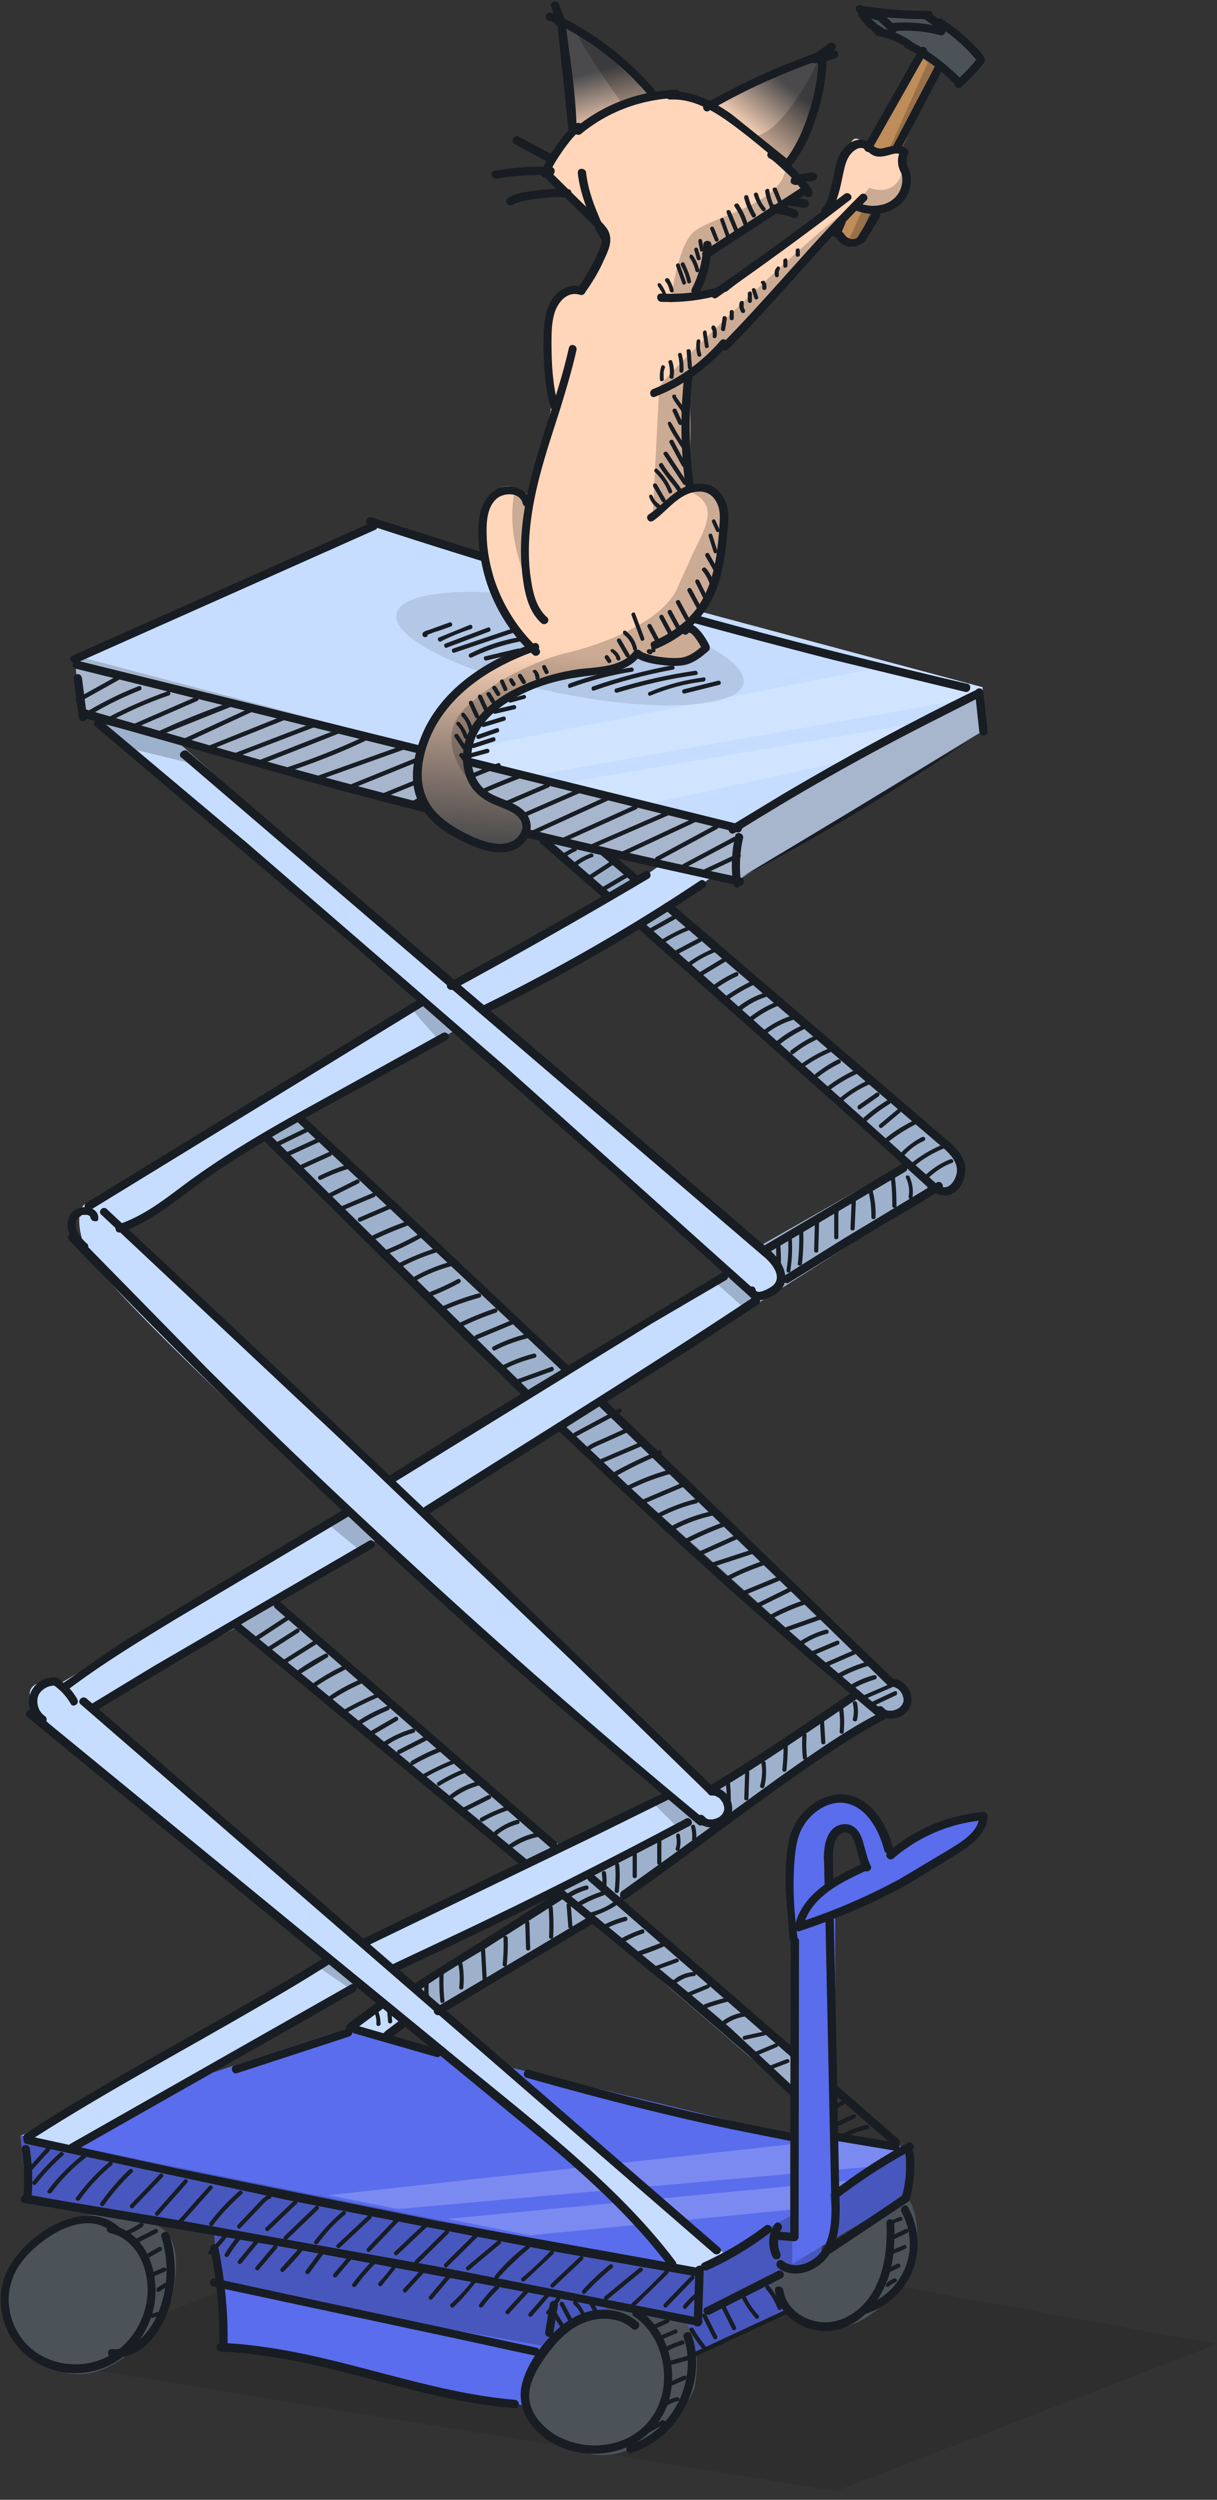 <svg xmlns="http://www.w3.org/2000/svg" width="95" height="195" fill="none"><rect width="100%" height="100%" fill="#333333" stroke="none"/><style><![CDATA[.B{fill:#000}.C{fill-rule:evenodd}]]></style><path opacity=".1" d="M34.25 171.854l-30.84 12.398 61.834 10.073L95 182.857l-60.75-11.003z" class="B"/><path d="M5.814 51.13l23.478-10.228 47.42 12.708v3.41l-19.216 11.7-26.113-6.2-25.105-6.82-.465-4.572z" fill="#c6ddff"/><path d="M27.158 158.216l-25.57 8.37.465 4.57 14.63 2.755.754 9.023 29.3 5.89 7.13-5.036 9.918-4.65.377-3.916 6.83-4.065v-3.64l-5.797-.93v-17.047l6.494-3.41c1.86-.93 5.192-3.255 5.114-3.875s-2.48-.697-4.65.62c-1.736 1.054-2.53 1.782-2.712 2.015-.274-1.576-1.508-4.727-4.247-4.727-3.424 0-3.424 5.89-3.346 10.073.062 3.348-.077 12.6 0 16.35l-34.678-8.37zm38.708-15.342c1.372 0 1.708 1.757 1.705 2.635l-2.79 1.472c-.2-1.37-.287-4.107 1.085-4.107z" fill="#5a6ded" class="C"/><path d="M5.814 51.13l.465 4.572 25.105 6.82 26.113 6.2 19.216-11.7v-3.4l-6.75-1.8-35.1 6.9-29.06-7.58zm38.15 9.952L71.9 56.36l3.036-1.738-33.27 5.863 2.3.597zm13.532 3.53l-7.097-1.85 16.705-3.65-9.608 5.502zm4.728 107.708l-20.85 2.05-6.438-1.284 27.246-2.6.044 1.833zm2.814-1.47l1.487-.776-1.487.142v.634zm5.787-3.025l-2.15 1.123-3.637.326v-2.366l5.787.917zm-8.722-.594l-36.437 4.007 5.42 1.08 31.072-2.787-.055-2.3z" opacity=".2" fill="#fff" class="C"/><path d="M7.75 56.4l25.415 21.696-26.5 15.807c-.362.207-.868 1.21 0 3.564s14.102 14.722 20.61 20.61L4.807 131.25c-1.188-.206-3.285-.124-2.17 1.86s15.86 14.05 23.09 19.836l-24.02 13.638 4.03 1.085 22.316-13.173 2.015 1.705-2.8 2.17 2.8.853 1.627-1.705 11.584 9.724c2.518 2.17 6.935 6.083 7.44 6.935a109.47 109.47 0 0 0 1.705 2.712l1.705.504 2.325-1.666-21.928-18.75 11.7-7.13 15.652 13.482v-3.41l-13.638-11.855 12.32-8.872c.62-.527 5.657-3.758 8.097-5.308.336.155 1.162.24 1.782-.66s-.258-1.77-.775-2.092l-22.626-21.773 25.996-16.505c.478.155 1.52.232 1.86-.697s-.27-2.22-.62-2.75L52.267 70.735l3.41-2.402-4.184-.814-1.705 1.2-2.325-2.325-5.114-1.24 4.92 4.765-12.05 6.857-21.31-18.868-6.16-1.51zM37.738 78.95l12.05-6.74L70.825 90.65l-11.313 6.43L37.738 78.95zm-2.015 1.317l-12.32 6.82 21.154 19.682 12.243-7.44-21.076-19.062zM13.912 92.857c1.085-.837 5.075-3.32 6.935-4.456l20.456 20.378-10.848 6.664L9.69 95.84c.956-.646 3.138-2.146 4.223-2.983zm19.023 25.222l10.848-6.896 23.09 20.766-11.468 7.826-22.47-21.696zm-3.487 2.014l-8.058 4.727 22.393 19.216 8.136-4.26-22.47-19.682zM6.9 133.227L18.367 127l22.936 18.44-13.25 6.277L6.9 133.227zM43.782 147.6l-13.328 6.044 2.015 1.317 11.313-7.36z" fill="#c6ddff" class="C"/><g opacity=".2" class="B"><path d="M5.814 51.13l.465 4.572 25.105 6.82 26.113 6.2 19.217-11.7v-3.4L57.497 64.77 5.814 51.13zM2.052 171.156l-.465-4.57 52.277 10.538 7.98-4.34v3.815l2.314-1.378-.377 3.917-9.918 4.65h-7.13l-29.666-5.364-.377-4.512-14.63-2.755zm63.13 3.45l-.402-3.45 6.2-3.64v3.64l-5.797 3.45z" class="C"/><path d="M43.782 144.036L21.4 124.82 18.367 127l22.936 18.44 2.48-1.395zm16.776-4.842c.62-.527 5.656-3.758 8.097-5.308.336.155 1.162.24 1.782-.66s-.258-1.77-.775-2.092L47.036 109.36l-3.254 1.82 23.1 20.766-11.468 7.826c.875.43 2.293 1.525.964 2.48l4.2-3.06zm12.475-46.337c.478.155 1.52.232 1.86-.697s-.27-2.22-.62-2.75L52.267 70.735l-2.48 1.472L70.824 90.65 59.51 97.08c.893.887 2.352 2.868 1.046 3.697l12.475-7.92zm-28.476 13.91l-21.154-19.68-2.557 1.317 20.456 20.378 3.254-2.014zm5.23-38.046l-2.325-2.325-5.114-1.24 4.92 4.765 2.518-1.2zM13.9 57.9l-6.16-1.5 2.288 1.953 6.037 1.475L13.9 57.91z"/><path d="M54.126 141.867c.41.373 1.43.973 2.242.387l-8.13 5.812 13.638 11.855v3.41l-15.652-13.482-11.7 7.13-2.053-2.015 11.313-7.36 10.344-5.734zM52.422 176.9l-.042-.065 1.475.298 2.584-1.405.012.01-2.325 1.666-1.705-.504zM27.4 158.275l2.903.7-.237.248-2.8-.853.124-.096zM2.065 166.68l3.672.99.314-.185-3.985-.804z" class="C"/><path d="M28.052 154.497l-2.325-1.55-.877.498 2.307 1.58.895-.528zm24.848-11.95l1.227-.68-2.208-2.092-1.2.63 2.182 2.143zm-23.453-22.454l-2.17-2.014-1.55.908 2.325 1.924 1.395-.818zm31.11-19.316c-1.38.876-3.08-.602-3.758-1.45l-1.045.635 2.538 2.253 2.265-1.438zm-24.835-20.51l-2.557-2.17-1.027.612 2.076 2.392 1.508-.835z"/></g><g fill="#4b5359"><path d="M4.032 184.64c-8.3-4.65-1.317-11.855 3.4-11.855 1.014-.188 4.23-.125 5.58 1.394.92 1.036.84 2.724.465 4.882-.3 1.782-5.07 8.037-9.453 5.58zm40.602 6.246c-8.3-4.65-.465-10.974 4.262-10.974 1.014-.187 2.557 1.085 4.494 1.085.92 1.036 1.228 2.957.852 5.114-.3 1.782-5.226 7.233-9.608 4.775z"/><path d="M70.592 171.056l-7.36 5.834h-1.86l-1.55.853c.583.928 1.028 2.474 2.557 3.332 4.383 2.457 8.756-3.123 9.066-4.905.375-2.158.066-4.08-.852-5.114z" class="C"/></g><g fill="#181d23"><path d="M9.306 173.727c-2.056-1.794-4.993-.555-6.79.978-1.012.88-1.926 2-2.285 3.327-.326 1.174-.196 2.446.26 3.555 1.012 2.414 3.492 3.784 6.07 3.5 2.644-.293 4.732-2.283 5.385-4.827s-.326-6.034-3.198-6.686c-.424-.098-.587.522-.163.62 2.22.5 3.133 3.034 2.905 5.056-.26 2.25-1.828 4.338-4.047 4.958-2.22.652-4.732-.13-5.973-2.12-.555-.88-.85-1.957-.783-3 .065-1.207.62-2.283 1.436-3.164 1.5-1.63 4.634-3.588 6.69-1.76.36.326.816-.163.5-.424z"/><path d="M12.603 174.5c.588 1.9.522 3.946-.196 5.773-.588 1.5-1.86 3.13-3.655 2.968-.424-.033-.424.62 0 .652 1.926.196 3.46-1.468 4.145-3.098.88-2.023.98-4.37.326-6.46-.098-.4-.75-.228-.62.164zm37.207 6.663c-.914-.848-2.187-1.1-3.394-.946-1.338.196-2.48.98-3.394 1.957-.947 1.012-1.828 2.25-2.22 3.588-.424 1.403.033 2.773 1.044 3.817 1.567 1.63 4.014 2.152 6.168 1.63 2.22-.554 3.916-2.283 4.34-4.533.457-2.447-.457-5.1-2.513-6.524-.36-.228-.685.326-.326.555 1.6 1.1 2.383 3.066 2.317 4.958-.065 1.957-1.142 3.718-2.937 4.566a6.08 6.08 0 0 1-5.646-.36c-.914-.587-1.795-1.565-1.926-2.674-.13-1.305.685-2.577 1.436-3.588.783-1.077 1.795-2.088 3.068-2.512 1.208-.4 2.6-.293 3.558.587.26.23.718-.26.424-.522z"/><path d="M53.366 182.338c1.142 3.327-.85 7.338-4.243 8.382-.392.13-.228.75.163.62 3.72-1.142 5.973-5.512 4.7-9.198-.098-.4-.75-.228-.62.196zM1.702 167.725a14.68 14.68 0 0 1 .098 3.784c0 .163.163.326.326.326.196 0 .294-.163.326-.326.13-1.338.065-2.642-.13-3.947-.033-.163-.26-.26-.392-.228a.32.32 0 0 0-.228.39z"/><path d="M1.832 171.835l20.594 3.5L42.9 179.14l11.52 2.283c.424.098.587-.554.163-.62l-20.496-4.012-20.463-3.653-11.586-1.925c-.424-.065-.588.555-.196.62z"/><path d="M54.802 181.163l.13-4.11c0-.424-.653-.424-.653 0l-.13 4.11c-.033.424.62.424.653 0z"/><path d="M54.574 176.923L34.1 173.237l-20.366-4.1-11.488-2.512c-.424-.098-.587.522-.163.62l20.333 4.37 20.43 3.946 11.586 2.023c.36.032.555-.588.13-.653zm-38.154-1.468a33.24 33.24 0 0 1 .685 7.633c0 .424.653.424.653 0 .065-2.6-.196-5.22-.718-7.796-.065-.424-.718-.228-.62.163z"/><path d="M17.237 183.447c6.136.228 11.913 2.413 17.885 3.653 1.664.36 3.362.62 5.06.75.424.033.424-.62 0-.652-6.103-.522-11.88-2.773-17.885-3.85-1.665-.294-3.362-.522-5.06-.587-.424 0-.424.652 0 .685zm25.685-3.75l-.36 2.185c-.033.163.033.36.23.4.163.033.36-.065.392-.228l.36-2.185c.033-.163-.033-.36-.228-.392-.163-.032-.36.066-.392.23zm-26.305-1.338l19.517 4.175 5.548 1.207c.424.098.587-.554.163-.62l-19.517-4.175-5.548-1.206c-.392-.098-.555.554-.163.62zm48.433-31.345l-.033-2.348c.033-.5.098-1.044.392-1.435.228-.294.62-.392.914-.163s.424.717.522 1.1c.163.554.26 1.14.555 1.663.196.36.783.033.555-.326-.26-.5-.36-1.077-.522-1.598-.13-.522-.326-1.077-.783-1.403s-1.1-.26-1.567.098c-.457.4-.653 1-.718 1.566a5.02 5.02 0 0 0-.033 1.206l.033 1.63c.033.424.685.424.685 0zm-4.308 29.9c1.208.914 2.937.294 3.82-.815 1.142-1.468 1.012-3.523.947-5.252l-.26-13.47-.163-7.633c0-.424-.653-.424-.653 0l.457 21.82c.033.88.033 1.794-.163 2.642-.196.88-.62 1.696-1.436 2.153-.685.4-1.534.5-2.187 0-.36-.26-.685.293-.36.554z"/><path d="M67.27 145.415c-2.154.98-4.667 2.316-5.222 4.827-.065.23.163.5.392.392 2.937-.98 5.777-2.186 8.486-3.686l3.95-2.414c1.012-.685 2.187-1.533 2.22-2.87 0-.163-.163-.326-.326-.326-2.774.26-5.385 1.337-7.474 3.164-.326.26.13.75.457.456a12.44 12.44 0 0 1 7.017-2.968l-.326-.326c-.033 1.305-1.534 2.088-2.513 2.707l-3.72 2.218c-2.546 1.37-5.19 2.512-7.93 3.392l.392.392c.522-2.35 2.937-3.523 4.928-4.436.36-.13.033-.685-.326-.522z"/><path d="M69.717 144.176c-.36-1.468-1.207-3.034-2.578-3.817-1.208-.685-2.644-.424-3.72.392-.98.717-1.632 1.76-1.86 2.935-.228 1.207-.26 2.48-.228 3.686l.294 3.85c.065.424.685.228.62-.163-.294-2.055-.392-4.208-.196-6.263.098-1.01.294-1.957.947-2.772.718-.913 1.958-1.63 3.133-1.338 1.6.36 2.546 2.218 2.905 3.686.163.392.783.23.685-.195z"/><path d="M61.72 151.417l-.033 17.84v5.25l.326-.326-1.208-.098c-.424-.032-.424.62 0 .653l1.208.098c.163 0 .326-.163.326-.327l.033-23.092c0-.424-.653-.424-.653 0z"/><path d="M60.448 173.53c-.5.75-.522 1.73-.13 2.544.065.163.294.196.457.13.163-.098.196-.294.13-.457a1.88 1.88 0 0 1-.163-.946v-.13c0 .065 0-.066 0-.098.033-.098.033-.196.065-.26 0-.033.033-.098.033-.13 0 .033.033-.065.033-.065.033-.098.098-.163.13-.228.098-.163.033-.36-.13-.457-.13-.13-.326-.065-.424.098z"/><path d="M55.227 177.086a25.15 25.15 0 0 0 4.863-2.903c.13-.097.196-.293.13-.456-.065-.13-.294-.23-.457-.13A25.22 25.22 0 0 1 54.9 176.5c-.392.196-.065.75.326.587zm.195 3.458l5.614-2.838c.36-.196.033-.75-.326-.555l-5.614 2.838c-.392.163-.065.718.326.555zm9.465-4.794l5.973-3.98c.36-.23.033-.783-.326-.555l-5.973 3.98c-.36.23-.033.783.326.555z"/><path d="M71 171.607a9.82 9.82 0 0 0 .326-3.654c-.033-.163-.13-.326-.326-.326-.163 0-.36.163-.326.326a9.01 9.01 0 0 1-.294 3.49c-.13.392.5.555.62.164z"/><path d="M65.344 171.5a43.6 43.6 0 0 1 5.842-3.784c.36-.196.033-.75-.326-.554-2.056 1.1-3.982 2.38-5.842 3.783-.326.23 0 .783.326.555zm3.85 1.923c.13 2.6-.392 5.708-2.84 7.176-.98.587-2.12.717-3.198.326-.98-.36-1.828-1.174-2-2.25-.065-.424-.718-.424-.653 0 .26 1.958 2.187 3.23 4.08 3.164 2.22-.097 3.884-1.924 4.635-3.848.555-1.436.653-3 .587-4.534.033-.457-.62-.457-.62-.033z"/><path d="M70.37 172.553c.783 1.402.88 3.163.163 4.63-.62 1.305-1.795 2.316-3.198 2.707-.392.13-.228.75.163.62 1.567-.457 2.937-1.63 3.623-3.13.75-1.664.653-3.588-.228-5.186-.13-.36-.718-.033-.522.36zm-64.328-39.99c-.26-.457-.587-.88-.98-1.207-.098-.065-.196-.163-.26-.228-.098-.098-.26-.23-.392-.26-.228-.066-.522 0-.718.032a1.98 1.98 0 0 0-1.142.848 1.81 1.81 0 0 0-.26 1.37c.098.522.392 1 .85 1.305.13.098.36.033.457-.13s.033-.358-.13-.456c-.457-.326-.653-.98-.5-1.5.196-.554.816-.88 1.37-.848-.065 0-.098-.032-.163-.032.555.36 1.012.88 1.338 1.435.163.36.718.033.522-.326zm-.292-79.65l.392 3.033c.033.163.13.326.326.326.163 0 .36-.163.326-.326l-.392-3.033c-.033-.163-.13-.326-.326-.326-.163 0-.36.163-.326.326z"/><path d="M6.565 56.01l19.843 5.6c6.625 1.76 13.25 3.425 19.94 4.958l11.325 2.51c.424.098.587-.554.163-.62-6.723-1.435-13.414-2.968-20.104-4.632-6.658-1.63-13.283-3.392-19.876-5.25l-11.13-3.23c-.392-.098-.587.554-.163.652z"/><path d="M57.838 68.895c-.13-1.174-.098-2.348.163-3.5.098-.424-.555-.587-.62-.163a10.75 10.75 0 0 0-.163 3.686c.033.163.13.326.326.326.13-.033.326-.196.294-.36zm-.164-4.6L37.57 59.338 6.075 51.543c-.392-.098-.587.522-.163.62l51.6 12.753c.424.13.587-.522.163-.62z"/><path d="M57.348 64.98c4.798-3 9.726-5.806 14.785-8.383l4.308-2.185c.392-.196.033-.75-.326-.554-5.09 2.48-10.085 5.186-14.948 8.056l-4.145 2.512c-.36.196-.033.783.326.554z"/><path d="M76.114 54.022l.326 3.033c.033.163.13.326.326.326.163 0 .36-.163.326-.326l-.326-3.033c-.033-.163-.13-.326-.326-.326-.163 0-.36.163-.326.326zM57.837 68.44a172.15 172.15 0 0 0 17.787-10.666L57.837 68.44zm17.657-15.103C69.4 51.902 63.32 50.4 57.25 48.77S45.1 45.4 39.104 43.55l-10.117-3.197c-.392-.13-.587.5-.163.62 5.973 1.957 11.945 3.784 17.983 5.545s12.14 3.392 18.244 4.958l10.313 2.5c.392.065.555-.554.13-.652z"/><path d="M5.977 51.706L29.28 41.334c.392-.163.065-.718-.326-.554L5.65 51.15c-.392.163-.065.718.326.554zM5.814 167.8l17.07-9.687 4.798-2.74c.36-.196.033-.783-.326-.554L5.488 167.236c-.36.196-.033.783.326.554z"/><path d="M2.126 133.934l20.496 16.798 10.313 8.448 9.8 8.056c3.427 2.87 6.723 5.936 9.432 9.492.26.326.816 0 .555-.327-2.383-3.163-5.222-5.903-8.192-8.513-3.166-2.772-6.495-5.382-9.726-8.056l-32.21-26.387c-.294-.26-.783.195-.457.5zm4.178-.98l49.412 42.827c.326.26.783-.196.457-.457l-38.577-33.433L6.76 132.5c-.326-.294-.783.195-.457.456zM5.4 96.75c6.038 6.295 12.206 12.46 18.538 18.462 6.3 6 12.76 11.905 19.354 17.613l11.194 9.5c.326.26.783-.195.457-.456a546.77 546.77 0 0 1-19.778-17.124c-6.462-5.87-12.805-11.84-19.005-18.005L5.88 96.26c-.294-.294-.783.196-.5.5zm2.503-2l18.636 17.483 18.473 17.68 10.248 9.98c.294.293.75-.163.457-.457L37.34 121.67 18.802 104.1 8.36 94.337c-.294-.326-.75.13-.457.424z"/><path d="M7.674 94.924c-.098-.685-.914-.88-1.5-.685-.294.098-.587.294-.75.62a1.65 1.65 0 0 0-.033 1.305c.196.522.555.946.946 1.305.13.13.326.13.457 0s.13-.36 0-.457c-.294-.26-.522-.522-.718-.848a1.24 1.24 0 0 1-.163-.489v-.294c0-.033.033-.098.033-.13s.033-.098 0-.033c0-.033.033-.065.033-.065 0-.033.033-.033.033-.065-.033.033.033-.033 0 0L6.1 95s.033 0 .033-.033c-.065.033.033-.033 0 0 .065-.033.098-.065.163-.098 0 0 .033 0 .033-.033.033-.033-.065.033-.033 0 .033 0 .033-.033.065-.033.065-.033.13-.033.196-.033.033 0-.065 0-.033 0h.228c-.065 0 0 0 .033 0s.065 0 .098.033h.033c-.033 0 .065.033 0 0l.065.033c-.033-.033.065.033 0 0 0 0 .065.033.065.065 0 0-.033-.065-.033-.033 0 0 0 .033.033.033-.033-.065 0 0 0 .033s.033.065.033.098c.033.163.26.26.392.228.163.033.228-.13.196-.326zm46.77 47.196c.555.554 1.5.554 2.12.098.326-.26.555-.62.587-1.044s-.13-.848-.392-1.174c-.294-.36-.718-.588-1.208-.588-.163 0-.326.164-.326.327s.13.326.326.326h.163c.033 0 .065.032.13.032.033 0 .033 0 .065.033-.033-.033.033 0 0 0l.196.098.033.032.098.098c.033.033.033.066.065.098-.033-.065.033.033.033.033.033.065.098.13.13.228-.033-.065 0 .033 0 .033 0 .032.033.065.033.098s0 .065.033.097c0-.032 0-.065 0 0v.23c0 .032 0 .065-.033.098 0 .032 0 .032-.033.065-.033.065.033-.065 0 .032-.033.066-.065.13-.098.164.033-.066 0 0-.033.032l-.13.13c-.033.032-.065.032-.098.065s-.065.032-.098.032c0 0-.033 0-.033.033.033 0-.065.033 0 0-.065.033-.13.033-.196.065-.033 0-.065 0-.098.033.065 0-.033 0-.065 0H55.4c.098 0-.033 0-.065 0s-.065-.033-.098-.033-.13-.065-.065-.032c-.033-.033-.065-.033-.098-.066l-.033-.032-.098-.098c-.13-.13-.326-.13-.457 0-.163.098-.163.326-.033.457zM7.446 56.664L27.78 73.886 47.7 91.37l11.13 10.046c.294.294.783-.163.457-.456L39.43 83.18 19.4 65.86 7.902 56.205c-.326-.26-.783.196-.457.457z"/><path d="M14.17 59.1l45.627 39.075c.555.522 1.273 1.468.522 2.12-.196.164-1.24.783-1.338.294-.098-.424-.718-.228-.62.163.294 1.337 2.22.392 2.7-.293.424-.587.228-1.338-.098-1.925-.522-.848-1.403-1.468-2.154-2.12l-44.2-37.836c-.294-.196-.783.26-.457.522zM7.087 94.37l25.946-15.885c.36-.228.033-.783-.326-.555L6.76 93.815c-.36.196-.033.783.326.555z"/><path d="M35.383 77.18a468.78 468.78 0 0 0 15.242-8.644c.36-.228.033-.783-.326-.555a393.27 393.27 0 0 1-15.24 8.644c-.392.196-.065.75.326.555zM54.64 68.7c-5.418 3.62-11.064 6.85-16.906 9.72-.392.196-.033.75.326.554 5.842-2.87 11.488-6.1 16.906-9.72.36-.196.033-.783-.326-.555zM34.567 80.572l-10.607 5.87c-3.33 1.827-6.593 3.75-9.66 6.034-1.567 1.174-3.166 2.414-5.06 3.033-.392.13-.228.75.163.62 1.697-.554 3.133-1.566 4.537-2.6 1.5-1.142 3.035-2.25 4.634-3.23 3.296-2.087 6.756-3.914 10.15-5.773l6.136-3.392c.392-.163.065-.75-.294-.554zm21.77 18.722L36.07 111.526l-5.68 3.588c-.36.228-.033.782.326.554l20.17-12.427 5.8-3.392c.326-.196 0-.75-.36-.554zm2.514 1.86c-6.56 4.37-13.25 8.546-19.94 12.754l-5.744 3.62c-.36.23-.033.783.326.555l20.04-12.623 5.68-3.718c.294-.26-.033-.848-.36-.588zm-31.8 16.472l-8.877 5.284-8.616 5.186-4.634 3.197c-.326.26 0 .815.326.554 2.676-2.022 5.516-3.75 8.355-5.48l8.747-5.187 4.993-2.968c.424-.26.098-.815-.294-.587zm1.73 2.577l-16.808 9.785-4.896 2.968c-.36.23-.033.783.326.555 5.58-3.425 11.227-6.72 16.906-9.98l4.798-2.773c.36-.195.033-.782-.326-.554zm23.107 19.603L28.43 151.188c-.392.196-.033.75.326.555L47 142.936l5.222-2.577c.392-.163.065-.717-.326-.554zM25.56 152.558c-6.038 3.784-12.37 7.1-18.473 10.73a120.26 120.26 0 0 0-5.124 3.164c-.36.228-.033.783.326.555 5.973-3.85 12.272-7.176 18.407-10.764a136.99 136.99 0 0 0 5.189-3.131c.36-.196.033-.783-.326-.555zm5.352 1.24a488.83 488.83 0 0 0 17.95-8.774l4.993-2.6c.36-.196.033-.75-.326-.554-5.875 3.13-11.815 6.132-17.82 8.97l-5.124 2.414c-.392.163-.065.75.326.555zm39.066 13.34l-4.7-.783c-.424-.065-.588.555-.163.62l4.7.783c.392.065.555-.555.163-.62zm-7.963-.718a211.53 211.53 0 0 1-16.057-3.685l-4.667-1.272c-.392-.13-.587.522-.163.62 5.287 1.5 10.607 2.87 15.992 4.012l4.732.946c.392.098.555-.522.163-.62zm-27.807-6.588l-6.364-1.827c-.392-.13-.588.522-.163.62l6.364 1.827c.392.13.555-.5.163-.62z"/><path d="M18.5 161.724l8.78-2.87c.392-.13.228-.75-.163-.62l-8.78 2.87c-.424.098-.228.75.163.62zm24.88-13.994l9.008 7.404 6.07 5.22 3.133 3c.294.294.783-.163.457-.456l-4.994-4.664c-2.676-2.35-5.483-4.534-8.224-6.817l-5.026-4.143c-.294-.26-.75.196-.424.457zm-25.033-20.646l22.4 18.494c.326.26.783-.196.457-.457L23.96 130.9l-5.2-4.24c-.26-.293-.75.163-.424.424zm46.507 36.042l4.83 4.208c.326.26.783-.196.457-.457l-4.83-4.208c-.294-.26-.75.196-.457.457zM45.958 146.72l12.24 10.633 3.557 3.1c.326.26.783-.196.457-.457l-15.796-13.7c-.294-.327-.783.163-.457.424zM21.48 125.453L42.922 144.1c.326.26.783-.195.457-.456l-16.645-14.45-4.798-4.175c-.326-.293-.783.163-.457.424zm21.997-13.96c6.3 6.002 12.696 11.905 19.3 17.58l5.7 4.827c.326.26.783-.196.457-.456-6.756-5.578-13.316-11.416-19.713-17.385l-5.287-5c-.294-.326-.75.13-.457.424zM20.73 89.118l15.6 15.428 4.373 4.24c.294.293.75-.163.457-.457L25.657 93.064l-4.47-4.436c-.294-.26-.75.196-.457.5zm26 20.55l17.46 16.83 5.1 4.958c.294.293.75-.163.457-.457l-17.56-17.026-4.96-4.762c-.326-.294-.783.163-.5.457zM23.144 87.454l16.253 15.232 4.504 4.273c.294.294.75-.163.457-.456L28.3 91.368l-4.667-4.338c-.326-.326-.783.13-.5.424z"/><path d="M68.445 133.64c.555.555 1.5.555 2.12.098.326-.26.555-.62.587-1.044s-.13-.848-.392-1.174c-.294-.36-.718-.587-1.208-.587-.163 0-.326.163-.326.326s.13.326.326.326h.163c.033 0 .065.033.13.033.033 0 .033 0 .065.033-.033-.033.033 0 0 0l.196.097.13.13c.033.032.033.065.065.098-.033-.066.033.032.033.032.033.066.098.13.13.23-.033-.066 0 .032 0 .032 0 .033.033.065.033.098s0 .065.033.098c0-.033 0-.065 0 0v.228c0 .033 0 .066-.033.098 0 .033 0 .033-.033.065-.033.066.033-.065 0 .033-.033.065-.065.13-.098.163.033-.065 0 0-.033.033l-.098.098-.033.032c-.033.033-.065.033-.098.065s-.065.033-.098.033c0 0-.033 0-.033.033.033 0-.065.032 0 0-.065.032-.13.032-.196.065-.033 0-.065 0-.098.032.065 0-.033 0-.065 0h-.228c.098 0-.033 0-.065 0s-.065-.032-.098-.032-.13-.065-.065-.033c-.033-.032-.065-.032-.098-.065l-.033-.033-.098-.097c-.13-.13-.326-.13-.457 0-.163.13-.163.326-.033.456zM47.622 69.645l-4.928-4.273c-.326-.26-.783.196-.457.457l4.928 4.273c.294.293.75-.163.457-.457zM73.275 92.5L55.422 76.528l-5.06-4.47c-.326-.26-.783.196-.457.457l17.918 15.917 4.993 4.534c.294.294.783-.163.457-.457z"/><path d="M51.898 70.95l21.116 18.07c.718.62 1.86 1.435 1.665 2.5-.065.326-.228.685-.5.913-.424.36-.88.13-1.24-.163-.326-.26-.783.196-.457.457.653.522 1.47.783 2.154.196.555-.5.816-1.337.685-2.055-.196-.946-1.012-1.63-1.73-2.218l-21.214-18.2c-.36-.228-.816.228-.5.5zm-5.092-4.338l2.6 2.218c.13.13.326.13.457 0s.13-.36 0-.457l-2.6-2.218c-.13-.13-.326-.13-.457 0-.098.13-.13.36 0 .457z"/><path d="M70.337 90.847l-10.705 6.328c-.36.228-.033.783.326.555l10.706-6.33c.36-.196.033-.75-.326-.554zm2.775 1.403l-7.148 4.305-4.7 2.936c-.36.228-.033.783.326.554l6.984-4.305 3.068-1.794 1.828-1.142c.326-.228 0-.783-.36-.555zm-6.397 39.63c-3.72 2.5-7.4 5.056-11.26 7.37-.36.23-.033.783.326.555 3.85-2.283 7.54-4.86 11.26-7.372.36-.228.033-.782-.326-.554zm-23.042 15.655l-6.168 3.947-4.96 3.13c-.326.228 0 .815.326.554 1.6-1.14 3.264-2.12 4.96-3.13L44 148.1c.36-.23.033-.783-.326-.555zm5.19.587c5.45-3.783 10.607-7.926 16.155-11.58 1.305-.848 2.6-1.696 3.982-2.38.36-.196.033-.75-.326-.554-2.742 1.402-5.32 3.26-7.833 5.023l-8.68 6.295-3.623 2.6c-.326.26 0 .848.326.587zm-19.288 7.958l-2.1 1.565c-.098.066-.196.13-.294.23-.13.098-.228.293-.13.456.065.13.294.23.457.13l2.1-1.566c.098-.065.196-.13.294-.228.13-.098.23-.294.13-.457-.098-.13-.326-.228-.457-.13zm.826 2.97l1.207-.913a.71.71 0 0 0 .163-.131c.065-.065.13-.098.163-.195.033-.066 0-.196-.033-.26-.098-.13-.294-.23-.457-.13l-1.207.913a.71.71 0 0 0-.163.131c-.065.065-.13.098-.163.196-.033.065 0 .195.033.26.098.13.326.23.457.13zm3.94-1.893l4.047-2.413 6.495-3.85 1.5-.88c.36-.228.033-.783-.326-.554l-4.047 2.413-7.996 4.73c-.36.195-.033.75.326.554zM6.173 54.772l3.1-1.73c.196-.098.033-.4-.163-.294L6 54.478c-.196.098-.033.4.163.294zm.75 1.076c1.273-.783 2.6-1.435 4.014-2 .196-.065.098-.4-.098-.326a26.72 26.72 0 0 0-4.112 2.022c-.163.13 0 .4.196.294zm1.826.326c1.436-.75 2.905-1.402 4.44-1.924.196-.065.098-.4-.098-.326-1.534.554-3.068 1.207-4.504 1.957-.196.098-.033.4.163.294zm1.796.62l4.863-2.12c.196-.098.033-.36-.163-.294l-4.863 2.12c-.196.098-.033.36.163.294zm1.96.556l5.777-2.316c.196-.065.098-.4-.098-.326a60.3 60.3 0 0 0-5.842 2.35c-.196.098-.033.4.163.293zm2.055.553l5.483-2.544c.196-.098.033-.36-.163-.294L14.398 57.6c-.196.098 0 .36.163.294zm1.763.62l5.777-2.316c.196-.065.098-.4-.098-.326l-5.777 2.316c-.163.098-.098.424.098.326zm2.09.554l6.2-2.38c.196-.065.098-.4-.098-.326l-6.2 2.38c-.163.098-.098.424.098.326zm1.762.62l6.364-2.512c.196-.065.098-.4-.098-.326l-6.364 2.5c-.196.098-.098.4.098.326zm1.926.62c2.22-.718 4.406-1.566 6.527-2.577.196-.098.033-.36-.163-.294a55.38 55.38 0 0 1-6.462 2.544c-.196.065-.098.4.098.326zm2.35.685l7.115-2.544c.196-.065.098-.4-.098-.326l-7.115 2.544c-.196.065-.098.4.098.326zm2.84.588l6.266-2.544c.196-.065.098-.4-.098-.326l-6.266 2.544c-.163.065-.098.4.098.326zm2.545.684l6.3-2.577c.196-.065.098-.4-.098-.326l-6.364 2.6c-.196.098-.033.36.163.294zm2.35.586a69.77 69.77 0 0 1 6.788-3c.196-.065.098-.4-.098-.326a64.34 64.34 0 0 0-6.854 3.033c-.196.13-.033.4.163.294zm2.382.523c2.056-1.044 4.145-1.957 6.3-2.773.196-.065.098-.4-.098-.326-2.187.815-4.308 1.76-6.364 2.805-.196.098-.033.4.163.294zm2.807.39l5.45-2.348c.196-.065.098-.392-.098-.326l-5.548 2.38c-.13.098.033.36.196.294zm2.22.556l5.973-2.6c.196-.065.098-.4-.098-.326l-6.038 2.642c-.163.098 0 .36.163.294zm2.187.716l5.842-2.675c.196-.098.033-.36-.163-.294l-5.842 2.675c-.196.098-.033.4.163.294zm2.187.654l5.712-2.577c.196-.098.033-.36-.163-.294l-5.7 2.577c-.163.098 0 .4.163.293zm2.186.52l5.973-2.6c.196-.098.033-.36-.163-.294L46 65.927c-.196.098-.033.36.163.293zm2.383.588l5.875-2.74c.196-.098.033-.36-.163-.294l-5.875 2.74c-.196.098 0 .36.163.293zm2.872.326L56 64.655c.196-.098 0-.4-.163-.293l-4.602 2.48c-.196.098-.033.36.163.293zm2.09.554l3.916-2.087c.196-.098.033-.4-.163-.294l-3.916 2.088c-.196.098-.033.4.163.293zm1.468.5l2.774-1.305c.196-.098.033-.36-.163-.294l-2.774 1.305c-.196.098-.033.4.163.294z"/><path d="M43.87 67.003c.36-.228.718-.457 1.1-.62.065-.033.098-.163.065-.228s-.13-.098-.228-.065l-1.1.62c-.065.033-.098.13-.065.228.033.065.13.098.228.065zm.978.653c.424-.326.88-.62 1.37-.783.098-.033.13-.098.098-.196-.033-.065-.13-.13-.196-.098-.555.196-1.077.5-1.534.88-.065.065-.065.163 0 .228.098.033.196.033.26-.033zM46 68.667l1.86-1.207c.163-.098 0-.4-.163-.294l-1.86 1.207c-.163.098 0 .392.163.294zm1.1.88l1.828-1.076c.196-.098.033-.392-.163-.294l-1.828 1.076c-.163.098 0 .392.163.294zm3.557 3.295l2.1-1.174c.196-.098.033-.4-.163-.294l-2.1 1.174c-.196.098-.033.4.163.294zm.947.858a11.64 11.64 0 0 1 2.187-1.142c.098-.033.13-.098.098-.196-.033-.065-.13-.13-.196-.098-.783.326-1.567.718-2.252 1.174-.163.098 0 .4.163.26zm1.338.707l1.73-.913c.196-.098.033-.4-.163-.294l-1.73.913c-.196.098-.033.392.163.294zm.978.913a8.23 8.23 0 0 1 1.893-1.044c.065-.033.13-.098.098-.196-.033-.065-.13-.163-.196-.098-.685.293-1.37.652-1.958 1.076-.065.065-.098.13-.065.228.065.065.163.098.228.033zm.686.914l2-1.207c.163-.098 0-.4-.163-.294l-2 1.207c-.163.098 0 .4.163.294zm1.1 1.01c.587-.424 1.207-.815 1.86-1.1.065-.033.098-.163.065-.228-.033-.098-.13-.098-.228-.065a9.56 9.56 0 0 0-1.86 1.11c-.065.065-.098.13-.065.228s.163.13.23.065zm.98.848a14.28 14.28 0 0 1 2.154-1.272c.196-.098.033-.36-.163-.294a14.45 14.45 0 0 0-2.154 1.272c-.065.065-.098.13-.065.228.033.065.163.098.228.065zm1.1.783a5.85 5.85 0 0 1 2.023-1.11c.196-.065.13-.4-.098-.326-.783.228-1.534.652-2.187 1.174-.13.163.13.4.26.26zm.815.848c.685-.555 1.436-1 2.252-1.305.196-.065.098-.4-.098-.326-.88.326-1.697.815-2.415 1.403-.13.13.098.36.26.228zm1.176.946c.685-.555 1.5-.946 2.35-1.174.196-.065.13-.36-.098-.326-.914.228-1.73.685-2.48 1.24-.065.065-.065.163 0 .228.065.098.163.065.228.033zm1.11.783a10.18 10.18 0 0 1 1.893-1.174c.065-.033.098-.163.065-.228-.033-.098-.13-.098-.23-.065-.718.326-1.37.718-1.958 1.207-.065.065-.065.163 0 .228.065.13.163.098.228.033zm1.077.75c.522-.424 1.1-.783 1.73-1.076.065-.033.098-.163.065-.228-.033-.098-.13-.098-.228-.065-.653.293-1.24.685-1.795 1.1-.065.065-.065.163 0 .228.065.098.163.098.228.033zm.718 1.077a11.37 11.37 0 0 1 2.219-1.239c.098-.033.13-.098.098-.196-.033-.065-.13-.163-.196-.098-.816.326-1.567.75-2.285 1.272-.196.098-.033.36.163.26zm1.208.717c.522-.424 1.077-.75 1.665-1.044.196-.098.033-.4-.163-.294-.62.294-1.175.685-1.73 1.1-.065.065-.065.163 0 .228.098.065.163.065.228 0zm.782 1.11a11.8 11.8 0 0 1 2.219-1.337c.196-.098.033-.36-.163-.294a11.8 11.8 0 0 0-2.219 1.337c-.065.065-.098.13-.065.228.033.065.13.098.228.065zm1.1.784a8.38 8.38 0 0 1 2.187-1.337c.065-.033.098-.163.065-.228-.033-.098-.13-.098-.228-.065-.816.36-1.567.848-2.252 1.403-.163.13.065.36.228.228zm1.404.618l1.403-.978c.065-.065.098-.13.065-.228-.033-.065-.163-.098-.228-.065l-1.403.978c-.065.065-.098.13-.065.228s.163.13.228.065zm.5.914c.555-.5 1.142-.913 1.762-1.305.196-.098.033-.4-.163-.294a12.52 12.52 0 0 0-1.828 1.337c-.163.163.065.4.228.26zm1.206.522l1.403-1.174c.065-.065.065-.163 0-.228s-.163-.065-.228 0l-1.403 1.174c-.065.065-.065.163 0 .228s.163.065.228 0zm.524 1.076a12.96 12.96 0 0 1 2.317-1.435c.196-.098.033-.36-.163-.293-.85.4-1.665.88-2.383 1.468-.065.065-.065.163 0 .228.065.098.163.065.23.033zm1.24 1.044c.424-.457.914-.815 1.5-1.076.065-.033.098-.163.065-.228s-.13-.098-.228-.065c-.588.294-1.1.685-1.567 1.142-.13.13.098.4.228.228zm.686.936c.685-.587 1.47-1.044 2.317-1.403.098-.033.13-.098.098-.196-.033-.065-.13-.163-.196-.098a9.44 9.44 0 0 0-2.448 1.468c-.163.13.065.36.228.228zm1.044.988c.555-.555 1.208-1 1.926-1.272.098-.033.13-.098.098-.196-.033-.065-.13-.13-.196-.098-.783.294-1.5.783-2.1 1.37-.098.13.13.36.26.196zM60.58 97.076l.033 1.957c0 .196.326.196.326 0a12.92 12.92 0 0 0-.033-1.957c0-.196-.326-.196-.326 0zm.945-.326a11.05 11.05 0 0 1-.13 2.316c0 .098.033.163.098.196s.196-.033.196-.098a11.87 11.87 0 0 0 .13-2.414c.033-.228-.294-.228-.294 0zm.85-.717a16.53 16.53 0 0 1-.098 2.544c-.033.196.294.196.326 0a16.58 16.58 0 0 0 .098-2.544c0-.196-.326-.196-.326 0zm1.24-.816l-.065 2.348c0 .196.326.196.326 0l.065-2.348c0-.228-.326-.228-.326 0zm1.666-.847s-.033 0-.033.033h-.098c-.098-.033 0-.033-.033 0s0 .13 0 .163v1.957c0 .196.326.196.326 0v-1.86c0-.098.033-.228 0-.36-.033-.196-.228-.326-.392-.196-.163.163.065.4.228.26zm1.206-.816l-.098 2.283c0 .196.326.196.326 0l.098-2.283c0-.228-.326-.228-.326 0zm1.274-.718c.196.685.26 1.403.26 2.12 0 .196.326.196.326 0 .033-.75-.065-1.468-.26-2.185-.065-.228-.36-.163-.326.065zm1.762-1.044c.098.75.13 1.533.13 2.283 0 .196.326.196.326 0 0-.75-.033-1.533-.13-2.283 0-.098-.065-.163-.163-.163-.065 0-.163.098-.163.163zm1.208.108c.196.424.294.946.196 1.435 0 .098.033.163.098.196s.196-.033.196-.098c.098-.587 0-1.142-.228-1.664-.033-.065-.163-.098-.228-.065-.065 0-.065.098-.033.196zm-49.087-2.456l2.415-1.174c.196-.098.033-.36-.163-.294L21.48 89.15c-.163.098 0 .4.163.294zm.5.913l2.774-1.272c.196-.098.033-.36-.163-.293l-2.774 1.272c-.196.098-.033.36.163.294zm1.534.783l2.154-.978c.065-.033.098-.163.065-.228-.033-.098-.13-.098-.23-.065l-2.154.98c-.065.033-.098.163-.065.228.065.098.163.098.23.065zm1.403.88a13.45 13.45 0 0 1 2.252-.881c.196-.065.13-.36-.098-.326-.816.228-1.567.554-2.317.913-.196.13-.033.4.163.294zm.75 1.37l2.154-1.076c.196-.098.033-.4-.163-.293l-2.154 1.076c-.196.13-.033.4.163.294zm1.012.98l2.382-1c.196-.098.033-.36-.163-.294l-2.317.98c-.098.033-.13.098-.098.196s.13.163.196.13zm1.338.912l2.415-1.044c.098-.033.098-.163.065-.228-.033-.098-.13-.098-.23-.065l-2.415 1.044c-.098.033-.098.163-.065.228.065.098.163.098.23.065zm.784 1.533a32.97 32.97 0 0 1 2.937-1.239c.196-.065.098-.4-.098-.326-1.044.36-2.023.783-3.035 1.272-.163.098 0 .4.196.293zm1.273 1.012a23.71 23.71 0 0 0 2.578-1.24c.196-.098.033-.4-.163-.294a25.37 25.37 0 0 1-2.513 1.207c-.098.033-.13.098-.098.196s.13.163.196.13zm1.01 1.043c.947-.5 1.926-.913 2.937-1.207.196-.065.13-.4-.098-.326-1.044.326-2.056.75-3.035 1.24-.163.13 0 .4.196.294zm1.306.98c.98-.554 2.056-.946 3.166-1.207.196-.033.13-.36-.098-.326-1.142.26-2.22.685-3.23 1.24-.196.13-.033.4.163.294zm1.076 1.27c.783-.294 1.534-.653 2.252-1.044.196-.098.033-.4-.163-.293a19 19 0 0 1-2.187 1.01c-.196.065-.098.4.098.326zm1.143 1.045c.85-.392 1.763-.685 2.676-.946.196-.066.13-.36-.098-.326a19.46 19.46 0 0 0-2.742.978c-.196.065-.033.36.163.294zm1.24 1.337a24.76 24.76 0 0 1 2.709-1.109c.196-.065.098-.4-.098-.326-.946.326-1.86.685-2.774 1.14-.196.098-.033.36.163.294zm1.207.978l2.97-1.24c.196-.065.098-.4-.098-.326l-2.97 1.24c-.163.098-.098.424.098.326zm1.437.85c.816-.425 1.665-.718 2.546-.946.196-.066.13-.36-.098-.327a11.96 11.96 0 0 0-2.61.98c-.196.098 0 .4.163.294zm.62 1.532c.783-.425 1.6-.718 2.48-.946.196-.066.13-.36-.098-.327a12.14 12.14 0 0 0-2.546.98c-.196.098 0 .4.163.294zm1.143 1.076l2.7-.98c.196-.065.098-.4-.098-.326l-2.7.98c-.163.065-.098.4.098.326zm5.352 5.414c.424-.456 1.077-.652 1.632-.913l1.958-.88c.196-.097.033-.358-.163-.293l-2.023.913c-.555.26-1.208.457-1.632.946-.163.13.065.4.228.228zm.978.88l3.6-1.533c.196-.098.033-.36-.163-.294l-3.492 1.5c-.228.098-.13.424.065.326zm-1.762-2.185l3.46-1.86c.196-.097.033-.4-.163-.293l-3.46 1.86c-.163.098 0 .36.163.294zm2.872 3.23a32.84 32.84 0 0 1 3.72-1.827c.196-.065.098-.4-.098-.326-1.305.555-2.578 1.142-3.818 1.86-.13.13.033.424.196.294zm.914 1.11c1.273-.685 2.6-1.174 4.014-1.533.196-.066.13-.36-.098-.326a17.57 17.57 0 0 0-4.08 1.565c-.196.13-.033.392.163.294zm1.404.946l3.46-1.468c.196-.098.033-.36-.163-.294l-3.46 1.468c-.196.098-.033.4.163.294zm1.044 1.174c1.012-.555 2.056-.98 3.166-1.24.196-.065.13-.358-.098-.326a13.89 13.89 0 0 0-3.23 1.272c-.196.098-.033.392.163.294zm1.175.946c1.044-.587 2.154-1 3.296-1.24.196-.032.13-.358-.098-.326-1.175.228-2.35.685-3.394 1.272-.163.13 0 .392.196.294zm1.24.913a24.8 24.8 0 0 1 2.872-1.272c.196-.065.098-.4-.098-.326-1.012.36-2.024.815-2.97 1.304-.163.098 0 .392.196.294zm.98 1.01l3.198-1.435c.196-.065.098-.4-.098-.326l-3.264 1.468c-.196.13-.033.4.163.293zm1.144.816l3.198-1.044c.196-.065.098-.392-.098-.326l-3.198 1.043c-.196.066-.098.392.098.327zm1.206 1.043c.914-.5 1.893-.88 2.872-1.207.196-.065.13-.4-.098-.326a19.61 19.61 0 0 0-2.97 1.24c-.13.098.033.4.196.293zm.88 1.305l3.003-1.24c.196-.066.098-.392-.098-.327l-3.003 1.24c-.196.098-.098.424.098.326zm1.503.783l2.513-1.24c.196-.097.033-.358-.163-.293l-2.513 1.24c-.196.098-.033.36.163.294zm1.043.88c.816-.424 1.665-.782 2.546-1.076.196-.065.098-.4-.098-.326a15.31 15.31 0 0 0-2.611 1.109c-.196.098-.033.4.163.293zm.98 1.077l2.774-.98c.196-.065.098-.4-.098-.326l-2.774.98c-.163.065-.098.4.098.326zm1.24 1.044c.587-.392 1.273-.718 1.958-.88.196-.065.13-.36-.098-.326a7.54 7.54 0 0 0-2.023.913c-.163.13 0 .4.163.294zm.98.75l1.86-.783c.065-.033.098-.163.065-.228-.065-.098-.13-.098-.228-.066l-1.86.783c-.065.033-.098.163-.065.23s.13.097.23.065zm1.078.88l2.1-.913c.065-.032.098-.163.065-.228-.033-.098-.13-.098-.228-.065l-2.1.913c-.065.033-.098.163-.065.228.065.065.163.098.23.065zm.847.946c.718-.4 1.47-.717 2.252-.946.196-.065.13-.358-.098-.326a10.56 10.56 0 0 0-2.35.98c-.163.13 0 .4.196.293zm1.045.848c.555-.326 1.142-.554 1.762-.75.196-.065.13-.36-.098-.326a6.63 6.63 0 0 0-1.86.783c-.163.13 0 .4.196.293zm.815.848l2.187-.945c.098-.033.13-.098.098-.196-.033-.065-.13-.13-.196-.098l-2.252.978c-.196.066 0 .327.163.26zm.913.424l1.664-.782c.065-.033.098-.163.065-.23-.033-.098-.13-.098-.228-.065l-1.664.783c-.065.033-.098.163-.065.228.065.065.163.098.228.065zm-48.204-5.055l2.48-1.63c.163-.13 0-.4-.163-.294l-2.48 1.63c-.196.098-.033.392.163.294zm.98.815l2.252-1.435c.163-.098 0-.4-.163-.293l-2.252 1.435c-.196.13-.033.424.163.293zm1.24.98l2.383-1.5c.163-.098 0-.4-.163-.293l-2.382 1.5c-.196.098-.033.392.163.294zm1.077.847l2.154-1.305c.196-.098.033-.4-.163-.293a17.8 17.8 0 0 0-2.154 1.304c-.163.13 0 .424.163.294zm1.24.978c.718-.5 1.47-.913 2.252-1.304.196-.098.033-.36-.163-.294-.783.36-1.534.816-2.252 1.305-.163.13 0 .424.163.293zm1.087 1.142c.783-.555 1.632-1 2.513-1.403.098-.032.098-.163.065-.228-.033-.098-.13-.098-.228-.065a12.78 12.78 0 0 0-2.513 1.402c-.196.13-.033.392.163.294zm1.295.913a25.81 25.81 0 0 1 2.513-1.239c.098-.033.13-.098.098-.196-.033-.065-.13-.163-.196-.098-.88.36-1.762.816-2.6 1.272-.13.066.033.36.196.26zm1.045.946a14.72 14.72 0 0 1 2.252-1.174c.196-.065.098-.4-.098-.326-.816.326-1.6.717-2.317 1.207-.163.13 0 .424.163.293zm.718.946L31 134.227c.196-.098.033-.4-.163-.293l-2.252 1.304c-.196.098-.033.392.163.294zm1.272.718c.685-.5 1.436-.848 2.252-1.077.196-.065.13-.36-.098-.326-.85.26-1.632.62-2.35 1.1-.13.13.033.4.196.294zm1.208.554l2.12-1.076c.196-.098.033-.392-.163-.294l-2.12 1.076c-.196.13-.033.392.163.294zm1.045.848a16.94 16.94 0 0 1 2.187-1.044c.196-.065.098-.4-.098-.326a14.31 14.31 0 0 0-2.252 1.077c-.196.13-.033.4.163.293zm.947.978a15.57 15.57 0 0 1 2.12-1.01c.065-.033.13-.098.098-.196-.033-.065-.13-.163-.196-.098-.75.294-1.47.652-2.187 1.044-.163.065 0 .36.163.26zm1.1.653c.587-.36 1.208-.685 1.86-.946.098-.033.13-.098.098-.196-.033-.065-.13-.163-.196-.097a11.87 11.87 0 0 0-1.926.978c-.163.098 0 .4.163.26zm.945 1.044a5.96 5.96 0 0 1 2.22-1.077c.196-.065.13-.358-.098-.326-.816.196-1.632.587-2.285 1.1-.065.065-.098.13-.065.228.033.066.163.098.23.066zm1.012.978l1.958-.978c.196-.098.033-.36-.163-.294l-1.958.98c-.196.098-.033.4.163.293zm1.403.783c.685-.4 1.436-.718 2.187-.946.196-.065.098-.4-.098-.326a13.78 13.78 0 0 0-2.252.979c-.196.097-.033.4.163.293zm1.143 1.012c.457-.4 1.012-.652 1.6-.815.196-.065.13-.36-.098-.326-.62.163-1.208.5-1.73.88a.16.16 0 0 0 0 .23c.065.097.13.097.23.032zm1.077 1.076c.685-.457 1.436-.783 2.252-.914.196-.032.13-.36-.098-.326a5.54 5.54 0 0 0-2.317.946c-.196.13-.033.4.163.294zM29.182 156.83c.13.326.228.685.196 1.044 0 .098.065.163.163.163s.163-.065.163-.163c0-.424-.098-.816-.26-1.207-.033-.065-.163-.098-.23-.065-.065.065-.065.163-.033.228zm1.044.1l.065.75c0 .098.065.163.163.163.065 0 .163-.065.163-.163l-.065-.75c0-.098-.065-.163-.163-.163-.065 0-.163.065-.163.163zm2.904-2.154c-.033.326-.033.652.065.946.033.098.13.13.196.098.098-.033.13-.098.098-.196-.033-.065-.033-.13-.033-.228 0 .032 0-.033 0-.033v-.62c0-.098-.098-.164-.163-.164-.098.033-.13.098-.163.196zm1.176-.716a13.96 13.96 0 0 0 .065 2.022c0 .098.065.163.163.163.065 0 .163-.065.163-.163a13.81 13.81 0 0 1-.065-2.022c.033-.196-.294-.196-.326 0zm1.47-.784c.13.587.13 1.174.065 1.76 0 .098.098.163.163.163.098 0 .163-.065.163-.163.065-.62.033-1.24-.065-1.86-.065-.196-.392-.098-.326.098zm1.762-1.272l.13 2.348c0 .196.326.196.326 0l-.13-2.348c0-.23-.326-.23-.326 0zm1.763-.848a14.87 14.87 0 0 1-.065 2.087c0 .098.098.163.163.163.098 0 .163-.065.163-.163.065-.685.098-1.402.065-2.087-.033-.196-.36-.196-.326 0zm1.697-1.176l.065 2.023c0 .195.326.195.326 0l-.065-2.023c0-.195-.326-.195-.326 0zm1.827-1.173a17.77 17.77 0 0 1 .033 2.283c0 .196.326.196.326 0a17.77 17.77 0 0 0-.033-2.283c-.033-.228-.36-.228-.326 0zm1.404-.197l.13 1.664c0 .098.065.163.163.163s.163-.065.163-.163l-.13-1.664c0-.097-.065-.163-.163-.163s-.163.066-.163.163zm2.742-2.477c.065.358.065.717.033 1.076 0 .098.065.163.163.163s.163-.065.163-.163c.033-.4.033-.783-.033-1.142 0-.098-.13-.13-.196-.098-.098 0-.13.098-.13.164zm1.044-.653c.065.685.033 1.338-.033 2.022 0 .098.098.164.163.164.098 0 .163-.066.163-.164.065-.652.098-1.337.033-2.022-.033-.228-.36-.228-.326 0zm1.37-.783v1.664c0 .196.326.196.326 0v-1.664c0-.195-.326-.195-.326 0zm1.916-1.11v1.73c0 .196.326.196.326 0v-1.73c0-.195-.326-.195-.326 0zm1.48-.358c.065.326.065.652-.033.946-.033.097.033.195.098.195.098.033.163-.032.196-.098.098-.358.098-.75.033-1.14-.033-.098-.13-.13-.196-.098s-.098.098-.098.196zm1.174-.685c.065.293.098.62.065.913 0 .098.065.163.163.163s.163-.065.163-.163a2.67 2.67 0 0 0-.098-1.011c-.033-.098-.13-.13-.196-.098s-.13.098-.098.196z"/><path d="M56.663 139.152c.065.62.098 1.24.033 1.86 0 .195.326.195.326 0 .033-.62.033-1.24-.033-1.86 0-.097-.065-.163-.163-.163-.065 0-.163.098-.163.163zm1.5-.88l-.065 2.022c0 .196.326.196.326 0l.065-2.022c0-.228-.326-.228-.326 0zm1.273-.718c.098.555.065 1.142-.098 1.73-.065.196.26.293.326.098.163-.62.163-1.272.098-1.892 0-.098-.13-.13-.196-.098-.098-.032-.13.065-.13.163zm1.73-1.304a16.53 16.53 0 0 1-.098 1.794c0 .097.065.163.163.163s.163-.066.163-.163a16.53 16.53 0 0 0 .098-1.794c0-.196-.326-.196-.326 0zm1.47-.88a10.04 10.04 0 0 0 .033 1.73c0 .097.065.163.163.163.065 0 .163-.066.163-.163-.065-.588-.065-1.142-.033-1.73 0-.228-.326-.228-.326 0zm1.37-1.045l.098 1.598c0 .196.326.196.326 0l-.098-1.598c0-.228-.326-.228-.326 0zm1.468-1.14c.098.62.13 1.272.065 1.9 0 .098.098.163.163.163.098 0 .163-.065.163-.163a8.13 8.13 0 0 0-.065-1.989c0-.098-.13-.13-.196-.098-.13 0-.163.098-.13.196zm1.1-.284a2.38 2.38 0 0 1 0 1.174c-.065.196.26.294.326.098a3.08 3.08 0 0 0 0-1.337c-.065-.23-.392-.13-.326.065zm-21.4 15.842a10.16 10.16 0 0 1 1.926-.88c.196-.065.098-.4-.098-.326-.685.228-1.37.522-2 .913-.196.098-.033.392.163.294zm.946.783a7.44 7.44 0 0 0 1.958-.88c.163-.13 0-.4-.163-.293-.587.4-1.208.684-1.893.848-.196.065-.098.4.098.326zm-1.566-1.565a5.57 5.57 0 0 1 1.273-.554c.196-.066.13-.36-.098-.327a5.09 5.09 0 0 0-1.37.588c-.163.13 0 .424.196.293zm2.644 2.543c.522-.293 1.1-.5 1.665-.652.196-.065.13-.36-.098-.326-.62.163-1.208.4-1.762.685-.163.098 0 .4.196.293zm1.24 1.142c.555-.326 1.142-.62 1.762-.816.196-.065.098-.4-.098-.326-.653.23-1.273.5-1.86.848-.163.13 0 .392.196.294zm1.338.945a17.61 17.61 0 0 0 2.187-.816c.098-.032.098-.163.065-.228-.033-.098-.13-.098-.228-.065l-2.1.783c-.196.065-.13.4.065.326zm1.404 1.1l1.697-.62c.098-.033.13-.098.098-.196-.033-.065-.13-.13-.196-.098l-1.697.62c-.098.033-.13.098-.098.196.033.065.098.13.196.098zm1.1.978c.294.26.653-.098.914-.228.294-.163.62-.26.98-.294.196 0 .196-.326 0-.326a3.09 3.09 0 0 0-.946.229c-.13.065-.294.13-.424.228-.033.033-.228.196-.26.163-.163-.13-.392.098-.26.228zm1.533 1.044l1.5-.62c.065-.032.13-.098.098-.195-.033-.066-.13-.164-.196-.098l-1.5.62c-.065.033-.13.098-.098.196 0 .065.098.13.196.098zm1.307.946c.685-.26 1.403-.457 2.154-.62.196-.032.13-.36-.098-.326-.718.163-1.436.36-2.154.62-.196.065-.098.4.098.326zm1.435 1.305c.522-.392 1.175-.653 1.86-.685.196 0 .196-.327 0-.327-.718.033-1.436.26-2.023.718-.065.065-.098.13-.065.228.033.066.163.098.228.066zm1.63 1.14l1.5-.326c.098-.033.13-.13.098-.196-.033-.098-.13-.13-.196-.098l-1.5.327c-.098.032-.13.13-.098.195 0 .098.098.13.196.098zm.882 1.24l1.567-.653c.065-.032.13-.098.098-.195-.033-.066-.13-.163-.196-.098l-1.566.652c-.065.033-.13.098-.098.196.033.065.13.13.196.098zm1.142 1.076l1.305-.5c.098-.033.13-.098.098-.196-.033-.065-.13-.13-.196-.098l-1.306.5c-.098.033-.13.098-.098.196 0 .065.098.13.196.098zm5.026 3.13l.685-.424c.065-.032.098-.163.065-.228s-.13-.098-.228-.065l-.685.424c-.065.032-.098.163-.065.228s.13.098.228.065zm-.163 1.47l1.664-.783c.065-.032.098-.163.065-.228s-.13-.098-.228-.065l-1.664.782c-.065.033-.098.164-.065.23.065.065.163.098.228.065zm.98.684c.522-.294 1.1-.5 1.697-.62.196-.032.13-.36-.098-.326-.62.13-1.208.36-1.762.652-.196.098 0 .392.163.294zm-62.304 1.24c.065-.065.098-.163.163-.228.098-.163-.13-.326-.26-.196l-1.403 1.566c-.065.065-.065.163 0 .228s.163.066.228 0l1.403-1.565c-.098-.066-.163-.13-.26-.196-.065.065-.098.163-.163.228-.098.163.163.327.294.163zm.946-.033a19.9 19.9 0 0 0-2.121 2.25.16.16 0 0 0 0 .23c.065.066.163.065.228 0 .653-.816 1.338-1.566 2.12-2.25.163-.13-.065-.36-.228-.228zm1.73.197c-1.012.815-1.926 1.728-2.7 2.772-.13.163.163.326.294.163.75-1 1.632-1.924 2.644-2.707.163-.098-.065-.36-.228-.228zm2.09.553c-.98.815-1.828 1.76-2.578 2.773-.13.163.163.326.294.163a14.15 14.15 0 0 1 2.513-2.708c.163-.13-.065-.358-.228-.228zm1.6.556c-.85.782-1.6 1.696-2.285 2.642-.13.163.163.326.294.163.653-.946 1.403-1.794 2.22-2.577.13-.13-.098-.36-.23-.228zm2.35.39l-2.284 2.38c-.13.163.098.4.23.228l2.284-2.38c.163-.163-.065-.4-.23-.228zm1.926.423l-2.252 2.544c-.13.163.098.4.23.228l2.252-2.544c.13-.13-.098-.36-.228-.228zm1.925.5l-2.382 2.675c-.13.163.098.4.228.228l2.383-2.674c.163-.164-.065-.392-.23-.23zm2.35.392c-.848.75-1.632 1.565-2.317 2.48-.065.065 0 .195.065.228.098.065.163 0 .228-.065.653-.88 1.436-1.696 2.252-2.414.163-.13-.065-.36-.23-.228zm2.327.293c-.228.065-.424.228-.587.392l-1.86 1.957c-.13.163.098.4.23.228l1.762-1.86c.163-.163.326-.36.555-.424.163-.033.098-.36-.098-.294zm1.95.457l-2.187 2.087c-.163.163.098.392.228.23l2.187-2.088c.163-.13-.065-.36-.228-.228zm1.696.424l-2.448 2.348c-.163.13.065.392.228.23l2.448-2.35c.13-.13-.098-.36-.23-.228zm2.088.424a14.71 14.71 0 0 0-2.187 2.316c-.13.163.163.326.294.163.62-.848 1.305-1.598 2.12-2.25.163-.13-.065-.36-.228-.228zm2.024.293l-2.448 2.284c-.163.13.065.358.23.228l2.448-2.283c.13-.13-.098-.36-.228-.23zm2.122.26l-2.22 2.316c-.13.163.098.392.228.23l2.22-2.316c.13-.163-.098-.392-.23-.23zm2.186.456l-2.252 2.12c-.163.13.065.4.228.228l2.252-2.12c.163-.13-.065-.4-.228-.228zm1.73.458l-2.382 2.348c-.163.163.065.4.228.228l2.383-2.348c.13-.13-.098-.36-.228-.228zm2.382.162l-2.48 2.446c-.13.163.098.4.228.228l2.48-2.446c.163-.13-.065-.36-.228-.228zm1.665.653l-2.415 2.022a.16.16 0 0 0 0 .23c.065.067.163.065.228 0l2.415-2.023c.163-.163-.098-.4-.23-.228zm2.252.36c-.88.685-1.73 1.468-2.448 2.348-.13.163.098.392.228.23.75-.848 1.567-1.63 2.448-2.35.163-.13-.065-.36-.228-.228zm1.893.424a27.48 27.48 0 0 1-2.252 2.12c-.163.13.065.36.23.228l2.252-2.12c.13-.13-.098-.36-.23-.228zm2.284.457l-2.252 2.12c-.163.163.098.4.228.228l2.252-2.12c.163-.163-.065-.392-.23-.228zm2.318.62c-.75.62-1.47 1.272-2.12 2-.13.163.098.4.228.228a20.58 20.58 0 0 1 2.12-1.99.16.16 0 0 0 0-.23c-.065-.066-.163-.065-.228 0zm2.317.26l-2.7 2.218c-.163.13.065.36.23.23l2.7-2.22c.163-.13-.065-.358-.228-.228zm2.023.197c-.816.88-1.697 1.73-2.6 2.544-.163.13.065.36.23.228l2.6-2.544c.13-.13-.098-.4-.228-.228zm2.024.423l-2.12 2.185c-.13.163.098.392.228.23l2.12-2.186c.13-.13-.098-.4-.228-.228zm.39 1.305a6.97 6.97 0 0 0-.98.978c-.065.065-.065.163 0 .228s.163.066.228 0c.294-.358.62-.685.98-.978.065-.065.065-.163 0-.228s-.163-.066-.23 0zm-36.88-4.534a14.55 14.55 0 0 1-1.142 1.272c-.163.163.065.4.23.228.424-.4.783-.815 1.142-1.272.065-.065.065-.163 0-.228-.033-.065-.163-.065-.23 0zm1.143.066a10.72 10.72 0 0 0-1.044 1.435c-.098.196.163.36.294.163a10.41 10.41 0 0 1 .979-1.37c.065-.065.065-.163 0-.228-.065-.033-.196-.065-.23 0zm1.402.26l-1.403 1.696c-.065.065-.065.163 0 .228s.163.066.228 0l1.403-1.696c.065-.065.065-.163 0-.228-.033-.065-.163-.065-.228 0zm1.372.522l-1.403 1.663a.16.16 0 0 0 0 .23c.065.067.163.065.228 0L21.6 175.4c.065-.065.065-.163 0-.228a.16.16 0 0 0-.23 0zm2.023.163l-1.47 1.63c-.13.163.098.4.23.228a23.3 23.3 0 0 0 1.47-1.63c.065-.065.065-.163 0-.228-.033-.065-.163-.065-.23 0zm1.632.228l-1.175 1.6c-.065.065 0 .195.065.228.098.032.163 0 .23-.065l1.175-1.6c.065-.065 0-.195-.065-.228s-.163 0-.23.065zm2.09.555l-1.077 1.272c-.065.065-.065.163 0 .228s.163.065.228 0l1.077-1.272c.065-.065.065-.163 0-.228-.065-.033-.163-.065-.228 0zm1.99.195a17.21 17.21 0 0 0-1.599 1.86c-.065.065 0 .195.065.228.098.033.163 0 .23-.065.457-.653.98-1.24 1.534-1.794.163-.13-.098-.392-.23-.23zm1.533.457c-.326.457-.685.88-1.077 1.305-.065.065-.065.163 0 .228a.16.16 0 0 0 .23 0l1.1-1.37c.065-.065 0-.196-.065-.228s-.163 0-.196.065zm2.35.163l-1.5 1.63c-.13.163.098.4.228.228l1.5-1.63c.13-.164-.098-.392-.23-.23zm1.96.49l-1.436 1.697c-.065.065-.065.163 0 .228a.16.16 0 0 0 .23 0l1.436-1.696a.16.16 0 0 0 0-.23c-.065-.067-.163-.065-.228 0zm2 .392a14 14 0 0 1-1.762 1.924c-.163.13.065.392.228.23.653-.62 1.24-1.305 1.795-2.023.065-.065 0-.195-.065-.228s-.163.033-.196.098z"/><path d="M38.68 178.293c-.457.457-.88.946-1.273 1.468-.065.065 0 .196.065.228.098.033.163 0 .228-.065.36-.5.783-.98 1.24-1.403.098-.13-.13-.358-.26-.228zm2.284.36l-1.47 1.598c-.13.163.098.4.23.228l1.47-1.598c.13-.163-.098-.4-.23-.228zm1.666.26l-1.338 1.533c-.065.065-.065.163 0 .228a.16.16 0 0 0 .23 0l1.338-1.533c.065-.065.065-.163 0-.228s-.163-.065-.228 0zm.782.36l-.75 1.043c-.065.066 0 .196.065.23.098.032.163 0 .23-.065l.75-1.044c.065-.066 0-.196-.065-.23-.098-.032-.163 0-.23.066zm-33.42-4.958c.392-.163.783-.36 1.142-.62.065-.065.098-.13.065-.228-.033-.065-.163-.098-.228-.065a6.6 6.6 0 0 1-1.044.587c-.065.032-.13.097-.098.195-.033.066.065.163.163.13zm.783.62l1.47-.75c.196-.097.033-.4-.163-.293l-1.47.75c-.196.13-.033.4.163.294zm.915 1.14l.88-.5c.065-.033.098-.163.065-.228s-.13-.098-.23-.066l-.88.5c-.065.032-.098.163-.065.228s.13.098.228.065zm.4 1.468l.816-.36c.065-.033.098-.163.065-.228-.065-.065-.13-.098-.228-.065l-.816.358c-.065.033-.098.163-.065.23.065.065.163.098.228.065zm.36 1.207l.555-.36c.065-.033.098-.163.065-.228s-.13-.098-.228-.066l-.555.36c-.065.033-.098.163-.065.23.033.097.13.13.228.065zm-.523 2.055c.13-.033.26-.098.424-.13.033 0 .065-.032.098-.065s.033-.098.033-.13-.033-.065-.065-.097-.098-.033-.13-.033c-.13.033-.26.098-.424.13-.033 0-.065.033-.098.066s-.033.098-.033.13.033.065.065.098.098.033.13.033zm39.165.88l1.1-.5c.065-.033.098-.163.065-.228-.033-.098-.13-.098-.228-.065l-1.1.5c-.065.032-.098.163-.065.228s.13.098.23.065zm.458.848l1.24-.522c.065-.032.13-.097.098-.195-.033-.065-.13-.163-.196-.098l-1.24.522c-.065.032-.13.098-.098.195 0 .066.098.13.196.098zm.423.947a5.41 5.41 0 0 1 1.338-.587c.196-.065.13-.36-.098-.326-.5.163-.98.36-1.436.62-.13.098.033.4.196.293zm.26 1.043l1.534-.424c.196-.065.13-.36-.098-.326l-1.534.424c-.196.065-.13.4.098.326zm.228 1.567l1.044-.457c.065-.033.098-.163.065-.228-.033-.098-.13-.098-.228-.066l-1.044.457c-.065.033-.098.163-.065.228.065.098.163.098.23.066zm-.62 1.695a3.22 3.22 0 0 1 1.077-.49c.098-.032.13-.13.098-.195-.033-.098-.13-.13-.196-.098-.424.098-.816.26-1.142.522-.065.065-.098.13-.065.228.065.033.163.065.228.033z"/><path d="M50.657 189.774l1.175-.685c.065-.032.098-.163.065-.228s-.163-.098-.228-.065l-1.175.685c-.065.032-.098.163-.065.228.065.098.163.13.228.065zm18.897-16.178h0c.033-.032.065-.032.065-.065.033-.033.065-.033.098-.065l.196-.098c.033-.033.065-.033.098-.033 0 0 .065-.032.033 0 .033 0 .033 0 .065-.032.065-.033.13-.066.228-.066.098-.032.13-.13.098-.195-.033-.098-.098-.13-.196-.098-.326.098-.62.26-.914.457-.065.065-.065.163 0 .228.065.032.163.032.23-.033zm.098 1.142l1.175-.555c.065-.032.098-.163.065-.228-.033-.098-.13-.098-.228-.065l-1.175.554c-.065.033-.098.163-.065.23.065.065.163.097.228.065zm-.294 1.24l1.306-.554c.065-.033.13-.098.098-.196-.033-.065-.13-.163-.196-.098l-1.305.555c-.065.032-.13.098-.098.195 0 .066.098.13.196.098zm-.195 1.403l1.044-.5c.065-.033.098-.164.065-.23-.065-.065-.13-.098-.228-.065l-1.044.5c-.065.033-.098.163-.065.23.065.065.163.097.228.065zm.26.946c.033-.033.065-.066.13-.098 0 0 .033 0 .033-.033.033 0 .033-.032.065-.032.033-.033.098-.066.13-.066 0 0 .033 0 .033-.032-.033 0 .033 0 0 0h.033c.033 0 .065-.033.065-.033.065-.032.13-.13.098-.196s-.098-.13-.196-.097c-.23.065-.457.195-.62.4-.065.065-.065.163 0 .228.065.033.163.033.23-.032zm-15.372 5.6l7.376-3.425c.196-.098.033-.36-.163-.294l-7.376 3.425c-.196.13-.033.392.163.294zm-10.902-3.36l.522.848c.033.066.163.098.23.066s.098-.13.065-.23l-.522-.848c-.033-.065-.163-.098-.228-.065s-.098.13-.065.228z"/><path d="M43.706 179.793l.62 1.175c.033.065.163.098.228.065s.098-.13.065-.228L44 179.63c-.033-.065-.163-.097-.228-.065a.17.17 0 0 0-.065.228zm1.077-.033l.196.196.098.097c0-.032 0 .033 0 0 0 0 0 .033.033.033 0 .033.033.033.033.065.065.065.098.163.13.23.033.032.033.065.065.13 0 .033.033.033.033.065v.033c.033.065.098.13.196.098.065-.033.163-.13.098-.196-.163-.36-.36-.717-.653-.978-.065-.066-.163-.066-.228 0s-.065.163 0 .228zm1.217-.032l.326.62c.033.065.163.098.23.065.065-.065.098-.13.065-.228l-.326-.62c-.033-.065-.163-.098-.23-.065-.065.065-.098.163-.065.228zm7.856 2.088a11.09 11.09 0 0 0 1.1 1.565c.065.066.163.066.228 0s.065-.163 0-.228c-.392-.5-.75-.978-1.044-1.5-.13-.196-.392-.033-.294.163zm.98-1.11l.85 1.696c.033.065.163.098.228.065s.098-.13.065-.228l-.85-1.696c-.033-.066-.163-.098-.228-.066-.098.033-.098.13-.065.23zm1.305-1.044l1.012 2.022c.098.196.392.033.294-.163l-1.012-2.022c-.13-.196-.392-.033-.294.163zm1.763-.39a8.36 8.36 0 0 0 1.077 1.565c.13.163.36-.065.228-.228-.424-.457-.75-.946-1.012-1.5-.033-.066-.163-.098-.228-.066s-.098.13-.065.23zm1.893-.718c.392.457.685.98.914 1.533.033.098.098.13.196.098.065-.033.13-.13.098-.196-.228-.62-.555-1.174-.98-1.696-.065-.065-.163-.065-.228 0-.065.098-.065.196 0 .26z"/></g><ellipse opacity=".1" cx="44.491" cy="50.599" rx="13.813" ry="3.567" transform="rotate(11.332 44.491 50.599)" class="B"/><path d="M65.306 16.418l6.51-12.398 1.472 1.162c-1.705 4.2-4.96 10.538-6.43 13.792-.58 1.28-1.498-1.782-1.55-2.557z" fill="#bf8d5a"/><path opacity=".2" d="M73.287 5.182l-.736-.58-6.4 14.374c.24.358.495.463.704 0l2.118-4.448c1.49-3.073 3.22-6.644 4.313-9.344z" class="B C"/><path d="M72.357 1.153l4.184 3.41-1.86 1.705-5.656-3.642c-.93-.62-1.834-1.653-2.17-2.092l5.5.62z" fill="#4b5359"/><path d="M50.932 7.545c.992-.558 2.8.077 3.177.3 2.417 0 5.566 3.254 7.245 4.96l1.588 1.82-7.516 4.843-1.123 3.293h2.402l8.058-6.51 1.705-5.192c.387-.62.852.077 1.86.62.806.434 1.834.18 2.247 0-.052.44-.124 1.488 0 2.17.155.852.698 1.007-.232 1.627-.744.496-2.84.788-3.642.58 0 0-9.995 11.08-13.327 13.328.968 1.55.3 8.872.3 8.872.594-.568 1.774-.3 2.828 1.55.387 1.24-.736 7.167-2.828 9.26 1.674-.372 2.208 3.913-3.836 1.86L48.49 52.06c-.336-.103-1.75-.155-4.727.465-3.72.775-4.65 2.48-6.664 4.184s0 4.65.93 5.58 3.487.93 2.944 2.402-2.247 2.092-5.656 0c-2.57-1.577-3.177-3.487-2.402-7.13.62-2.914 5.992-5.915 8.6-7.05-.93-.775-2.93-3.022-3.487-5.812-.697-3.487-.465-5.424.697-6.43.93-.806 2.376.026 2.8.697L43 31.954c-.517-1.963-.62-7.1 0-8.33s1.692-.826 2.286-.852l2.17-4.068-4.727-5.463c.775-2.402 1.588-2.673 4.223-4.455 2.416-1.634 2.75-.542 4-1.24z" fill="#ffd6ba"/><path d="M51.203 6.964c.992-.558 2.015-.232 2.402 0 2.417 0 6.38 3.41 8.06 5.114l.775 2.8-6.896 4.03-1.24 3.874h2.402l8.058-6.51L67 10.45c.387-.62.852.078 1.86.62.806.434 1.834.18 2.247 0-.052.44-.124 1.488 0 2.17.155.852.155 1.627-.775 2.247-.744.496-2.53.207-3.332 0L53.14 29.513l-1.937 10.15c.594-.568 2.046-1.24 3.1.62.387 1.24-2.402 7.516-3.72 9.763 1.674-.372 1.576.672 1.317 1.24l-3.41.775c-.336-.103-1.75-.155-4.727.465-3.72.775-4.65 2.48-6.664 4.184s0 4.65.93 5.58 3.487.93 2.944 2.402-1.793 2.337-4.417.852c-3.836-2.17-4.417-4.34-3.642-7.98.62-2.914 5.992-5.915 8.6-7.05-.93-.775-2.93-3.022-3.487-5.812-.697-3.487-.078-5.734 1.085-6.74.93-.806 1.99.336 2.402 1.007l2.247-7.904c-.517-1.963-1.395-6.2-.775-7.44s1.963-1.6 2.557-1.627l1.937-4.417L43 12.853c.775-2.402.775-2.402 3.41-4.184 2.416-1.634 3.564-1.007 4.804-1.705z" fill="url(#A)"/><path d="M48.188 4.41c1.674 1.178 2.396 2.503 2.938 3.33-3.347 0-5.372 1.743-6.51 2.828l-.69-8.87 4.262 2.712z" fill="url(#B)"/><path d="M64.453 3.787l-9.22 4.572c1.178-.558 4.74 3.086 6.315 4.765.336-.516 1.28-2.48 2.053-4.765.605-1.785.93-3.745.852-4.572z" fill="url(#C)"/><g opacity=".2" class="B"><path d="M56.51 39.818c-1.054-1.86-2.234-2.118-2.828-1.55 2.387.966 1.606 2.516.5 4.7l-1.198 2.65c-1.054 2.913-6.276 4.752-8.756 5.308-1.55.375-5.3 1.76-7.904 4.3s.052 5.76 1.705 7.05c-.93-.93-2.944-3.874-.93-5.58.452-.382.85-.764 1.235-1.136 1.337-1.286 2.543-2.447 5.43-3.05 2.976-.62 4.39-.568 4.727-.465l1.356-1.124c6.044 2.053 5.51-2.23 3.836-1.86 2.092-2.092 3.216-8.02 2.828-9.26z" class="C"/><path d="M53.683 38.27s.658-7.322-.3-8.872l-1.937.97-.504 10.073 2.75-2.17z"/><path d="M53.373 29.396C56.705 27.15 66.7 16.07 66.7 16.07c-.336.065-2.557 1.666-8.756 7.555s-6.922 6.948-6.51 6.74l1.937-.97z"/><path d="M66.7 16.07c.8.207 2.898-.085 3.642-.58.93-.62.387-.775.232-1.627a5.25 5.25 0 0 1-.067-.78c-.356 1.924-1.826 1.9-2.645 1.555L66.7 16.07zm-12.397 6.702l1.123-3.293 7.516-4.843-1.588-1.82c0 3.138-5.928 4.068-7.245 5.308-1.054.992-1.6 4.08-1.744 5.502l1.937-.852z"/><path d="M61.354 12.815c.646-.66 2-2.387 2.247-4.03s.362-3.55.387-4.3c-.853 1.875-3.03 5.722-4.92 6.106l2.287 2.224zm-20.14 32.733c-.514-1.792-.045-5 .303-6.582-.215-.35-.7-.743-1.268-.926-.757 2.917.27 5.94.965 7.508zm9.717-38.003l-5.657-5.153c-1.2-.806 1.64 3.384 3.216 5.58 1.1-.365 1.533.084 2.44-.427z"/></g><g fill="#181d23"><path d="M50.97 40.64c1.127-.773 2.028-2.2 3.5-2.286.74-.064 1.256.322 1.545.998.258.612.16 1.288.13 1.9-.16 2.157-.45 4.378-1.74 6.18-.87 1.2-2.125 2.028-3.445 2.608-.386.16-.064.708.322.547 1.352-.58 2.576-1.416 3.477-2.576.773-.966 1.256-2.093 1.545-3.284s.42-2.447.515-3.67c.064-.708.064-1.45-.258-2.093-.3-.612-.805-1.095-1.513-1.2-1.9-.322-2.994 1.417-4.38 2.35-.354.193-.032.74.3.515zm-9.56-1.512c-.225-.9-1.2-1.288-2.028-1.16-1.095.16-1.738 1.2-1.932 2.22-.225 1.256-.097 2.576.16 3.8a12.84 12.84 0 0 0 1.288 3.574c.708 1.32 1.6 2.5 2.704 3.5.3.3.773-.16.45-.45-1.6-1.48-2.8-3.38-3.477-5.44-.322-1.062-.547-2.157-.58-3.284-.032-.998-.032-2.2.708-2.93.547-.547 1.867-.612 2.093.3.097.45.708.258.612-.13z"/><path d="M44.403 27.152c-1.288 5.795-4.314 11.46-3.638 17.578.16 1.352.42 2.897 1.48 3.863.322.3.773-.16.45-.45-.966-.87-1.16-2.254-1.32-3.477-.16-1.417-.097-2.865.097-4.282.386-2.833 1.32-5.57 2.2-8.306.483-1.577.966-3.155 1.32-4.732.13-.45-.515-.612-.58-.193zM41.698 50.17c-3.5 1.223-6.954 3.316-8.596 6.793-.74 1.6-1.223 3.638-.547 5.344.612 1.545 2.028 2.576 3.477 3.284s3.54 1.545 4.86.16c.515-.547.708-1.32.354-2.028-.3-.58-.87-.902-1.45-1.16-.644-.3-1.352-.483-1.9-.934-.612-.483-.934-1.2-1.062-1.964-.258-1.74.676-3.252 1.996-4.314 1.74-1.384 4.024-2.2 6.18-2.5 1.738-.3 3.83-.193 5-1.74-.16.032-.322.032-.515.064.483.386 1.16.547 1.77.644.676.097 1.45.193 2.125.064.74-.13 1.384-.644 1.932-1.127.097-.097.097-.258.064-.386-.258-.58-1.352-2.382-2.125-1.416-.258.322.193.773.45.45s1.03 1.062 1.127 1.288c.032-.13.032-.258.064-.386-.483.45-1.062.9-1.74.998-.612.064-1.288 0-1.9-.097a5.42 5.42 0 0 1-1.03-.29c-.064-.032-.16-.097-.225-.13-.032-.032-.16-.13-.032-.032-.16-.13-.386-.097-.515.064-.966 1.255-2.897 1.2-4.314 1.384a16.06 16.06 0 0 0-5.376 1.77c-1.352.773-2.608 1.835-3.252 3.284-.547 1.256-.515 2.833.193 3.992.354.58.87.998 1.48 1.32.58.3 1.223.483 1.803.805.547.322.998.87.676 1.545-.42.87-1.45 1.03-2.286.837-.87-.16-1.674-.547-2.447-.966-.708-.386-1.352-.837-1.9-1.417-1.288-1.384-1.32-3.187-.805-4.926 1.2-3.992 4.926-6.407 8.66-7.694.354-.097.193-.708-.193-.58z"/><path d="M45.465 22.387c-.902-.3-1.835.16-2.35.934-.547.805-.644 1.867-.676 2.8-.064 1.867.064 3.83.515 5.634.097.386.74.225.612-.16-.42-1.545-.515-3.187-.515-4.797 0-.773 0-1.578.225-2.35.258-.87.998-1.77 1.996-1.45.42.13.58-.483.193-.612zm5.665 8.563c2.157-.837 4.056-2.2 5.57-3.928.258-.322-.193-.773-.45-.45-1.417 1.642-3.22 2.962-5.248 3.767-.42.13-.258.773.13.612z"/><path d="M51.614 23.546a14.62 14.62 0 0 0 4.411-.483c.386-.097.225-.74-.16-.612-1.384.386-2.8.515-4.25.45-.42-.032-.42.612 0 .644zm5.216 3.702c3.735-3.735 7.05-7.855 10.785-11.6.3-.3-.16-.74-.45-.45-3.767 3.735-7.083 7.855-10.785 11.6-.322.3.16.74.45.45z"/><path d="M55.96 23.224c3.51-2.48 7.018-5 10.4-7.63.322-.258-.13-.708-.45-.45-3.348 2.608-6.793 5.087-10.27 7.5-.322.258-.032.805.322.58z"/><path d="M64.685 16.72c.418-.386.58-.998.74-1.513.193-.612.3-1.256.45-1.9.13-.644.354-1.288.934-1.642.322-.193.612-.16.87.097.258.225.483.42.837.45s.708-.064 1.03-.16c.257-.064.612-.16.805.064-.032-.13-.032-.258-.064-.386-.258.58-.258 1.16.032 1.706.258.58.064 1.352-.3 1.803-.708.9-2.028.998-3.026.58-.386-.16-.547.483-.16.612 1.127.45 2.576.322 3.5-.547a2.64 2.64 0 0 0 .773-1.835 2.31 2.31 0 0 0-.193-.934c-.16-.322-.193-.74-.032-1.062.064-.13.064-.3-.064-.386-.483-.547-1.2-.258-1.803-.13a.85.85 0 0 1-.901-.225c-.3-.258-.612-.45-1.03-.418-.773.064-1.416.773-1.674 1.48-.225.58-.3 1.256-.45 1.867-.16.644-.3 1.545-.773 1.996-.258.3.193.773.483.483zm-19.027 6.118c.547-.773 1.063-1.6 1.45-2.48.354-.773.805-1.6.322-2.447-.225-.354-.547-.644-.837-.966l-1.095-1.062-2.318-2.286c-.3-.3-.74.16-.45.45l3.896 3.83c.322.354.45.708.3 1.2-.13.42-.322.805-.515 1.2a19.01 19.01 0 0 1-1.32 2.22c-.225.354.322.676.58.354z"/><path d="M45.1 13.47c.097.934.354 1.835.676 2.704s.676 1.738 1.2 2.543c.225.354.773.032.547-.322-.483-.74-.805-1.545-1.127-2.382-.3-.805-.547-1.674-.644-2.543-.032-.386-.676-.418-.644 0zm.258-3.027c2.093-1.74 4.733-2.704 7.437-2.8.418 0 .418-.644 0-.644a13.04 13.04 0 0 0-7.888 2.962c-.322.3.13.74.45.483z"/><path d="M52.322 7.77c1.706-.097 3.252.805 4.604 1.77 1.513 1.095 2.93 2.286 4.314 3.5.322.258.773-.193.45-.45l-4.57-3.67c-1.416-.998-3.026-1.867-4.797-1.77-.42 0-.42.644 0 .612zm-7.404 1.9c-.612.483-1.095 1.127-1.545 1.77s-.9 1.32-1.127 2.06c-.13.386.483.547.612.16.225-.676.676-1.32 1.063-1.9.42-.58.87-1.2 1.45-1.642a.31.31 0 0 0 0-.45c-.13-.13-.322-.097-.45 0z"/><path d="M43.147 12.085l-2.64-1.417c-.16-.097-.354-.032-.45.13s-.032.354.13.45l2.64 1.417c.16.097.354.032.45-.13s.032-.386-.13-.45z"/><path d="M42.986 13.018c-1.48-.064-2.93.064-4.378.3-.418.064-.225.676.16.612 1.384-.225 2.8-.322 4.217-.258.42 0 .42-.644 0-.644zm1.32 1.74c-.773-.064-1.578 0-2.35.097-.74.097-1.642.16-2.286.58-.354.225-.032.773.322.547.258-.16.547-.225.837-.3a8.05 8.05 0 0 1 1.223-.193 12.83 12.83 0 0 1 2.221-.097c.45 0 .45-.644.032-.644zm15.744-2.415c.3.16.42.3.676.515l.87.805a9.27 9.27 0 0 1 .773.87 3.58 3.58 0 0 1 .45.676c.064.16.3.193.45.13.16-.097.193-.3.13-.45-.13-.3-.354-.547-.547-.773-.258-.322-.515-.612-.805-.9-.483-.515-1.03-1.062-1.642-1.417-.386-.225-.708.322-.354.547z"/><path d="M62.657 14.564l-7.694 5c-.354.225-.032.773.322.547l7.695-5c.354-.225.032-.773-.322-.547z"/><path d="M54.576 22.87c.612-1.16.934-2.447.966-3.767 0-.42-.644-.42-.644 0a8.06 8.06 0 0 1-.901 3.445c-.16.354.386.676.58.322zm.774-14.23c2.736-1.6 5.57-2.865 8.564-3.928.386-.13.225-.773-.16-.612-3.026 1.095-5.924 2.382-8.692 3.992-.386.225-.064.773.3.547z"/><path d="M63.88 4.455c0 1.417-.258 2.8-.676 4.153-.42 1.32-.966 2.672-1.835 3.8-.257.322.193.773.45.45.934-1.16 1.545-2.543 1.964-3.96.45-1.417.74-2.93.74-4.443 0-.386-.644-.386-.644 0zm-12.813 2.51a23.42 23.42 0 0 0-7.5-5.763c-.386-.193-.708.386-.322.547 2.8 1.352 5.312 3.284 7.373 5.666.258.322.708-.16.45-.45z"/><path d="M43.5 1.815l.87 8.274c0 .42.644.42.644 0-.064-2.77-.515-5.505-.87-8.274-.032-.42-.676-.42-.644 0zM53.417 29.3a34.94 34.94 0 0 0 .096 8.66c.064.42.708.42.644 0a35.44 35.44 0 0 1-.097-8.66c.032-.418-.612-.418-.644 0zm14.616-17.612l4.282-7.566c.225-.354-.322-.676-.547-.322l-4.282 7.566c-.193.386.386.708.547.322zm2.19.097L73.57 5.42c.193-.354-.354-.676-.547-.322l-3.348 6.374c-.193.354.354.708.547.322zm-2.124 4.83l-1.16 1.9c-.097.13-.032.354.13.45s.354.032.45-.13l1.16-1.9c.097-.13.032-.354-.13-.45-.16-.064-.354-.032-.45.13z"/><path d="M66.94 18.523c-.032.032-.064.032-.097.064l-.032.032h-.064c-.032 0-.064.032-.097.032-.064 0 .064 0 .032 0h-.225c.064 0-.064 0 0 0-.032 0-.064 0-.097-.032-.032 0-.064-.032-.097-.032-.064-.032-.032 0 0 0 0 0-.032 0-.032-.032-.032 0-.064-.032-.097-.032l-.032-.032c-.032-.064-.032-.032 0 0-.032-.032-.064-.032-.064-.064-.032-.032-.032-.064-.064-.064.032.032.032.032 0 0l-.032-.032c-.032-.032-.032-.064-.064-.097-.064-.16-.3-.193-.45-.13-.16.097-.193.3-.13.45.3.676 1.32.934 1.9.483.064-.064.13-.097.16-.193.032-.064 0-.193-.032-.258s-.225-.16-.386-.064z"/><path d="M65.586 18.363l.386-.902c.032-.097.064-.16.032-.258-.032-.064-.064-.16-.16-.193-.064-.032-.16-.064-.258-.032-.064.032-.16.064-.193.16l-.386.9c-.032.097-.064.16-.032.258.032.064.064.16.16.193.064.032.16.064.257.032s.16-.064.193-.16zM44.177 1.75L43.63.334c-.032-.097-.064-.16-.16-.193C43.406.11 43.3.11 43.245.11c-.16.064-.3.225-.225.386l.547 1.417c.032.097.064.16.16.193.064.032.16.064.258.032.13-.032.3-.193.193-.386z"/><path d="M43.888 1.557c-.13-.16-.258-.3-.42-.386-.096-.032-.16-.097-.258-.13s-.193-.032-.3-.064c-.064 0-.16.032-.225.097s-.097.16-.097.225a.29.29 0 0 0 .097.225l.064.064c.064.032.096.032.16.032h.032-.097c.097 0 .16.032.258.064-.032 0-.064-.032-.064-.032a.52.52 0 0 1 .225.129l-.064-.064c.064.064.13.097.16.16l-.064-.064s0 .032.032.032c.064.064.096.13.193.16.064.032.193 0 .258-.032a.33.33 0 0 0 .161-.193c0-.032 0-.16-.064-.225zM63.75 4.905l1.32-.966c.064-.064.13-.097.16-.193.032-.064 0-.193-.032-.258-.097-.13-.3-.225-.45-.13l-1.32.966c-.064.064-.13.097-.16.193-.032.064 0 .193.032.258.097.13.322.225.45.13z"/><path d="M64 4.937l1.2-.386c.16-.064.3-.225.225-.386s-.225-.3-.386-.225l-1.2.386c-.16.064-.3.225-.225.386.032.16.193.3.386.225zm-3.607 11.687c.064 0 .13 0 .193.032.064 0-.032 0 .032 0 .032 0 .064 0 .13.032.13.032.258.064.386.064l.354.097c.064.032.13.032.193.064.032 0 .064.032.097.032-.064-.032.064.032.064.032.16.064.354.064.45-.13.064-.13.064-.354-.13-.45-.547-.258-1.16-.386-1.77-.45-.16 0-.322.16-.322.322.032.225.16.354.322.354z"/><path d="M61.627 16.045l1.095.16c.097 0 .16 0 .258-.032.064-.032.13-.13.16-.193.032-.097 0-.16-.032-.258a.33.33 0 0 0-.193-.161l-1.095-.16c-.097 0-.16 0-.258.032-.064.032-.13.13-.16.193-.032.097 0 .16.032.258s.097.16.193.16zm.643-1.642c.032-.032.032-.032 0 0 0 0 .032 0 .032-.032.032 0 .032-.032.064-.032.064-.032.13-.032.16-.064l.322-.097c.064 0 .097-.032.16-.032.032 0 .097-.032.032 0h.064c.13 0 .225-.032.354-.032.16 0 .322-.16.322-.322s-.13-.322-.322-.322c-.547 0-1.062.13-1.578.354-.16.064-.193.322-.13.45.193.16.354.193.515.13zm8.435-10.657a14.53 14.53 0 0 1 3.928 2.93c.3.3.74-.16.45-.45-1.2-1.223-2.543-2.254-4.056-3.026-.354-.193-.676.354-.322.547z"/><path d="M75.052 6.773c.644-.58 1.223-1.19 1.74-1.835.097-.13.13-.322 0-.45-.13-.097-.354-.13-.45 0-.515.676-1.127 1.288-1.738 1.835-.13.13-.13.354 0 .45a.31.31 0 0 0 .451 0z"/><path d="M76.726 4.294c-.9-1.095-1.996-2.028-3.187-2.8-.354-.225-.676.322-.322.547a12.91 12.91 0 0 1 3.059 2.704c.097.13.354.13.45 0a.31.31 0 0 0 0-.451z"/><path d="M73.57 2.137c-1.223-.322-2.5-.45-3.767-.354-.16 0-.322.13-.322.322 0 .16.16.322.322.322 1.223-.097 2.415 0 3.606.322.386.097.58-.515.16-.612zm-2.5 1.03c-.74-.483-1.578-.837-2.447-.998-.16-.032-.354.032-.386.225-.032.16.064.354.225.386.837.16 1.6.483 2.286.934.13.097.354.032.45-.13.064-.13 0-.322-.13-.42z"/><path d="M68.87 2.137l-.418-.258-.032-.032c.032.032-.032-.032 0 0l-.097-.097c-.064-.064-.13-.097-.193-.16l-.322-.354-.032-.032c-.032-.032-.032-.064-.064-.097-.064-.064-.097-.16-.13-.225-.097-.13-.3-.225-.45-.13a.4.4 0 0 0-.129.451c.386.644.934 1.16 1.578 1.513.16.097.354.032.45-.13.032-.16 0-.354-.16-.45z"/><path d="M66.97.978c.483.3.998.483 1.545.612.16.032.354-.064.386-.225S68.838 1 68.677.978c-.258-.064-.515-.13-.74-.225-.032 0-.064-.032-.097-.032s-.032 0 0 0c-.032 0-.032 0-.064-.032-.064-.032-.097-.064-.16-.064L67.26.43c-.16-.097-.354-.032-.45.13-.032.13 0 .322.16.42z"/><path d="M68.29 1.364l1.19 1.127a.31.31 0 0 0 .451 0 .31.31 0 0 0 0-.451L68.74.913a.31.31 0 0 0-.451 0c-.13.097-.13.322 0 .45z"/><path d="M67.422 1.14c1.674.258 3.38.354 5.087.354.418 0 .418-.644 0-.644-1.642 0-3.284-.097-4.926-.354-.16-.032-.354.032-.386.225-.064.193.032.42.225.42z"/><path d="M72.154 1.493l.805.58c.064.032.16.064.257.032.064-.032.16-.064.193-.16.032-.064.064-.16.032-.258 0-.032-.032-.064-.032-.064a.25.25 0 0 0-.129-.129l-.805-.58c-.064-.032-.16-.064-.258-.032-.064.032-.16.064-.193.16-.032.064-.064.16-.032.258 0 .032.032.064.032.064a.25.25 0 0 0 .129.129zM51.614 28.6a2.72 2.72 0 0 0-.097 1.03c0 .097.13.13.193.097.096-.032.13-.097.096-.193 0 .032 0-.032 0-.032v-.483c0-.032 0-.064.032-.097 0-.064.032-.16.064-.225s-.032-.193-.097-.193c-.096-.032-.16 0-.193.097zm.58-.3c.097.354.13.74.064 1.095 0 .097.097.16.16.16a.15.15 0 0 0 .16-.16 2.51 2.51 0 0 0-.097-1.191c-.032-.193-.354-.13-.3.097zm.74-.58c.097.386.13.805.097 1.2a.15.15 0 1 0 .32 0c.032-.42-.032-.87-.13-1.288-.032-.097-.13-.13-.193-.097s-.13.097-.097.193zm.666-.32l.097 1.256a.15.15 0 1 0 .32 0L53.92 27.4a.15.15 0 0 0-.16-.16c-.096 0-.193.064-.16.16zm.783-.806a2.66 2.66 0 0 0 .064 1.127c.032.097.13.13.193.097.097-.032.13-.13.097-.193-.097-.322-.13-.644-.064-.966 0-.097-.032-.16-.096-.193-.064 0-.193.032-.193.13zm.483-.61l.16 1.062c0 .097.13.13.193.097.097-.032.13-.097.097-.193l-.16-1.062c0-.097-.13-.13-.193-.097s-.097.13-.097.193zm.676-.323s0 .032.032.032c0 .032.032.064.032.064 0 .032 0 .064.032.064v.032c0-.032 0 .032 0 0v.322c-.032.096.032.193.097.193.097.032.193-.032.193-.097a1.18 1.18 0 0 0-.097-.805c-.032-.064-.16-.097-.225-.064a.25.25 0 0 0-.064.258zm.868-.9l-.13.87c0 .032 0 .096.032.13s.064.064.097.064c.064.032.193-.032.193-.097l.13-.87c0-.032 0-.097-.032-.13s-.064-.064-.097-.064c-.097-.032-.193.032-.193.097zm.548-.42v.483a.15.15 0 1 0 .32 0v-.483a.15.15 0 1 0-.32 0zm.772-.708c-.064.225 0 .483.13.708.032.064.16.097.225.064s.097-.13.064-.225c0-.032-.032-.032-.032-.064 0 0 0-.032-.032-.032v-.032c-.032-.064-.032-.096-.032-.16v.032-.258c.032-.097-.032-.193-.096-.193-.13 0-.225.064-.225.16zm.645-.74v.58a.15.15 0 1 0 .32 0v-.58a.15.15 0 0 0-.16-.16c-.064 0-.16.064-.16.16z"/><path d="M58.697 22.677l.193.58c.032.064.097.13.193.097.064-.032.13-.097.096-.193l-.193-.58c-.032-.064-.097-.13-.193-.097-.064 0-.13.097-.097.193zm.773-.517s.032.032.032.064c0 0 0-.032-.032-.032.032.032.032.097.032.13V22.3v.13c0 .032 0 .097.032.13s.064.064.097.064.096 0 .13-.032.064-.064.064-.097v-.3c0-.032-.032-.097-.064-.13s-.064-.097-.064-.13c-.032-.032-.064-.032-.13-.032-.032 0-.097.032-.13.032-.032.032-.064.064-.032.13v.032c.032.032.064.032.064.064zm1.126-1.254c-.13.16-.16.386-.097.612.032.097.13.13.193.097.096-.032.13-.097.096-.193v-.16c0-.064.032-.096.032-.16 0 0 0 .032-.032.032.032-.032.032-.064.064-.097s.032-.097.032-.13-.032-.064-.064-.097-.096-.032-.13-.032a.45.45 0 0 1-.097.13zm.548-.58v.386c0 .032.032.097.032.13.032.032.064.064.13.032a.15.15 0 0 0 .16-.16v-.386c0-.032-.032-.097-.032-.13-.032-.032-.064-.064-.13-.032-.064 0-.16.064-.16.16zm.966-.772v.3c0 .032.032.097.032.13.032.032.064.064.13.032.032 0 .097 0 .13-.032s.032-.064.032-.13v-.3c0-.032-.032-.096-.032-.13-.032-.032-.064-.064-.13-.032-.032 0-.097 0-.13.032 0 .064-.032.096-.032.13zm-10.753 2.768c.097.13.193.3.3.45 0 .032.032.032.032.064v.032c.032.032.032.097.032.13.032.097.064.16.064.258.032.097.13.13.193.097.097-.032.13-.097.097-.193a2.89 2.89 0 0 0-.483-.998c-.064-.064-.13-.097-.225-.064 0 .032-.064.13 0 .225zm.58-.386a2.22 2.22 0 0 1 .225.354s.032.064 0 .032c0 .032 0 .032.032.064 0 .032.032.064.032.097.032.064.032.13.064.225s.13.13.193.097c.097-.032.13-.097.097-.193-.064-.3-.193-.58-.354-.837-.032-.064-.13-.096-.225-.064-.064.032-.13.13-.064.225zm.837-1.19l.483 1.352c.032.097.097.13.193.097.064-.032.13-.13.096-.193l-.483-1.352c-.032-.096-.097-.13-.193-.096-.064.032-.13.13-.097.193z"/><path d="M53.16 20.713a4.85 4.85 0 0 1 .483 1.288c.032.097.13.13.193.097.097-.032.13-.13.097-.193-.097-.483-.3-.934-.515-1.384-.097-.16-.354 0-.258.193zm.676-.613a2.96 2.96 0 0 1 .451 1.03c.032.096.13.13.193.096.097-.032.13-.13.097-.193-.097-.386-.258-.773-.483-1.095-.064-.064-.13-.097-.225-.064-.032.064-.064.16-.032.225z"/><path d="M54.2 19.52l.193.676c.032.097.13.13.193.097.096-.032.13-.097.096-.193l-.193-.676c-.032-.097-.13-.13-.193-.097-.064 0-.13.097-.097.193zm.312-.675l.13.676c.032.097.13.13.193.097.097-.032.13-.097.097-.193l-.13-.676c-.032-.097-.13-.13-.193-.097-.064 0-.096.097-.096.193zm.933-.965l.354.87c.032.064.097.13.193.097.064-.032.16-.13.097-.193l-.354-.87c-.032-.064-.097-.13-.193-.097-.064.032-.16.13-.097.193zm.773-.676l.45 1.256c.032.097.097.13.193.097.064-.032.13-.13.097-.193l-.45-1.256c-.032-.097-.097-.13-.193-.097-.064.032-.13.13-.096.193zm.515-.58l.708 1.706c.032.064.16.096.225.064.097-.064.097-.13.064-.225l-.708-1.706c-.032-.064-.16-.097-.225-.064-.097.032-.097.13-.064.225zm.612-.514a5.52 5.52 0 0 1 .676 1.384c.064.193.386.097.322-.097a5.67 5.67 0 0 0-.708-1.481c-.13-.13-.386.032-.3.193zm.74-.7c.13.515.322.998.612 1.48.097.193.386.032.3-.16-.258-.42-.45-.9-.58-1.384-.064-.225-.354-.13-.322.064zm.773-.193c.13.45.354.87.644 1.223.064.064.16.064.225 0s.064-.16 0-.225a2.79 2.79 0 0 1-.547-1.062c-.064-.225-.386-.13-.322.064zm.87-.29c.064.418.193.805.354 1.2.032.064.16.097.225.064.097-.032.097-.13.064-.225a4.52 4.52 0 0 1-.322-1.127c0-.097-.13-.13-.193-.097-.097.032-.13.13-.13.193zm.613-.065l.386.934c.032.064.16.097.225.064.097-.064.097-.13.064-.225l-.386-.934c-.032-.064-.16-.097-.225-.064-.097.064-.13.16-.064.225zm-9.66 23.92c.13.354.354.644.644.87.064.064.193 0 .225-.064.032-.097 0-.16-.064-.225 0 0-.032 0-.032-.032l-.032-.032c-.032-.032-.064-.064-.097-.064l-.16-.16s0-.032-.032-.032c0-.032-.032-.032-.032-.064-.032-.032-.032-.064-.064-.097s-.032-.064-.064-.097v-.032s0-.032-.032-.064c-.032-.064-.097-.13-.193-.097-.032 0-.096.097-.064.193zm.3-.837l.676 1.16c.032.064.16.097.225.064s.097-.16.064-.225l-.676-1.16c-.032-.064-.16-.097-.225-.064-.064.064-.097.16-.064.225zm.13-1.137c.45.45.837.966 1.062 1.578.032.064.097.13.193.097.064-.032.16-.13.096-.193a4.73 4.73 0 0 0-1.159-1.706c-.096-.13-.322.097-.193.225z"/><path d="M51.453 36.36c.225.386.547.773.805 1.127.3.354.58.708.805 1.095.097.193.386.032.3-.16-.225-.386-.547-.773-.805-1.127-.3-.354-.58-.708-.805-1.095-.097-.193-.386-.032-.3.16zm.354-.902l1.513 2.286c.097.193.386 0 .3-.16l-1.513-2.286c-.13-.16-.386 0-.3.16zm.45-.934l.966 1.803c.097.193.386.032.3-.16l-.966-1.803c-.097-.16-.386 0-.3.16z"/><path d="M52.13 33.075a5.6 5.6 0 0 0 .58 1.062l.386.612c.097.13.193.3.3.386.16.13.386-.097.225-.225l-.13-.13c-.064-.064-.096-.16-.16-.225l-.354-.58c-.13-.193-.225-.386-.354-.612-.032-.064-.097-.16-.13-.225-.032-.032-.032-.064-.064-.097 0 0 0-.032-.032-.032 0 .032-.032-.032 0 0-.032-.097-.096-.13-.193-.097-.032 0-.097.097-.064.16zm.386-.965l.45.966c.032.064.16.097.225.064.064-.064.097-.13.064-.225l-.45-.966c-.032-.064-.16-.097-.225-.064-.097.064-.097.16-.064.225zm-.033-1.127c.032.097.097.16.13.258l.45.644c.032.032.064.097.097.13 0 .032.032.032.032.064v.032c-.032-.032 0 .032 0 0 .032.097.097.13.193.097.064-.032.13-.13.096-.193-.032-.097-.096-.16-.13-.258l-.45-.644c-.032-.032-.064-.097-.097-.13 0-.032-.032-.032-.032-.064v-.032c.032.032 0-.032 0 0-.032-.097-.097-.13-.193-.097-.064 0-.13.097-.097.193zm-5.247 20.38l.193.3c.032.032.064.064.097.064s.097 0 .13-.032.064-.064.064-.097 0-.097-.032-.13l-.193-.3c-.032-.032-.064-.064-.097-.064s-.096 0-.13.032-.064.064-.064.097 0 .097.032.13zm.547-.452c.032 0 .064.032.064.064l.162.162v.032l.032.032c.032.032.032.064.032.064 0 .032.032.064.032.097 0-.032 0 .032 0 0v.032s0 .032.032.032c.032.064.097.13.193.096.064-.032.13-.096.096-.193a1.26 1.26 0 0 0-.547-.676c-.064-.032-.193-.032-.225.064.032.064.032.16.13.193zm.387-.868l.676 1.16c.032.064.16.097.225.064s.097-.16.064-.225l-.676-1.16c-.032-.064-.16-.097-.225-.064s-.097.13-.064.225zm.514-.548a1.97 1.97 0 0 1 .741 1.159c.032.097.13.13.193.097.097-.032.13-.13.097-.193-.097-.515-.418-.998-.837-1.32-.064-.064-.16-.064-.225 0-.032.064-.032.193.032.258zm.612-1.514l.708 1.9c.032.097.097.13.193.097.064-.032.13-.13.097-.193l-.708-1.9c-.032-.097-.096-.13-.193-.097-.064.032-.13.13-.097.193zm4.38-1.866l.676 1.256c.097.193.386.032.3-.16l-.676-1.256a.17.17 0 0 0-.3.16zm-.902.934l.676 1.256c.096.193.386.032.3-.16l-.676-1.255c-.097-.193-.386-.032-.3.16zm-.643.772l.676 1.256c.097.193.386.032.3-.16l-.676-1.256c-.096-.193-.386-.032-.3.16zm-.645.387l.676 1.256c.097.193.386.032.3-.16l-.676-1.255a.17.17 0 0 0-.3.16zm-.933.708l.676 1.256c.096.193.386.032.3-.16l-.676-1.256a.17.17 0 0 0-.3.16zm3.734-3.477l.676 1.352c.032.064.16.097.225.064s.097-.13.064-.225l-.676-1.352c-.032-.064-.16-.097-.225-.064s-.097.13-.064.225zm.548-.902c.258.3.45.676.58 1.062.064.193.354.13.322-.097a3.05 3.05 0 0 0-.644-1.191c-.064-.064-.16-.064-.225 0-.097.064-.097.16-.032.225zm.226-1.16l.773 1.352c.097.193.386.032.3-.16l-.773-1.352c-.097-.193-.386-.032-.3.16zm.256-1.545l.386 1.223c.032.097.096.13.193.097s.13-.13.097-.193l-.386-1.223c-.032-.097-.097-.13-.193-.097-.064 0-.13.097-.097.193zm.258-1.127l.3.676c.032.032.032.064.064.097s.097.032.13.032c.064-.032.16-.13.097-.193l-.3-.676c-.032-.032-.032-.064-.064-.097s-.096-.032-.13-.032c-.064.032-.13.13-.097.193zM50.52 50.9l.097.096s.032.032.064.032h.13c.032 0 .032-.032.064-.032l.032-.032c0-.032.032-.064.032-.096v-.032c0-.032-.032-.064-.032-.064l-.097-.097s-.032-.032-.064-.032h-.13c-.032 0-.032.032-.064.032l-.032.032c0 .032-.032.064-.032.097v.032c0 .032 0 .064.032.064z"/><path d="M50.84 50.525v.193c0 .032.032.097.032.13 0 0 .032.032.064.032H51c.032 0 .097 0 .13-.032s.032-.064.032-.13v-.193c0-.032-.032-.097-.032-.13 0 0-.032-.032-.064-.032h-.064c-.032 0-.097 0-.13.032 0 .032-.032.064-.032.13zm-14.97 8.467l.483.644c.032.032.064.064.097.064s.097 0 .13-.032c.064-.032.096-.16.064-.225l-.483-.644c-.032-.032-.064-.064-.096-.064s-.097 0-.13.032c-.097.064-.13.16-.064.225z"/><path d="M35.485 57.48l.837 1.256c.032.064.13.096.225.064.064-.032.097-.16.064-.225l-.837-1.256c-.032-.064-.13-.097-.225-.064-.064.032-.13.16-.064.225zm.193-.903c.064.064.13.13.16.193a.7.7 0 0 1 .161.258c.032.096.097.16.13.258v.032c0 .032.032.032.032.064.032.064.032.097.064.16s.13.13.193.096c.097-.032.13-.096.097-.193a2.9 2.9 0 0 0-.644-1.095c-.064-.064-.16-.064-.225 0-.032.064-.032.16.032.225z"/><path d="M36.064 55.9c.3.3.45.676.547 1.062.032.097.13.13.193.097.097-.032.13-.097.097-.193-.097-.45-.322-.87-.644-1.223-.064-.064-.16-.064-.225 0-.032.097-.032.193.032.258zm.548-.997l.483 1.062c.032.064.16.097.225.064.097-.032.097-.13.064-.225l-.483-1.062c-.032-.064-.16-.097-.225-.064-.064.064-.096.13-.064.225zm.708-.483l.45.966c.032.064.16.097.225.064.064-.064.097-.13.064-.225l-.45-.966c-.032-.064-.16-.097-.225-.064s-.097.13-.064.225zm.676-.193l.354.58c.032.064.16.097.225.064s.097-.13.064-.225l-.354-.58c-.032-.064-.16-.097-.225-.064-.097.032-.13.13-.064.225zm1.062-.967l.258.58c0 .032.064.064.097.064s.096 0 .13-.032.064-.064.064-.097 0-.096-.032-.13l-.258-.58c0-.032-.064-.064-.097-.064s-.097 0-.13.032-.064.064-.064.097 0 .096.032.13zm.71-.096l.193.3c.032.032.064.064.096.064s.097 0 .13-.032.064-.064.064-.097 0-.097-.032-.13l-.193-.3c-.032-.032-.064-.064-.096-.064s-.097 0-.13.032-.064.064-.064.097c.032.064.032.097.032.13zm.676-.364l.3.483c.032.064.16.097.225.064s.097-.13.064-.225l-.3-.483c-.032-.064-.16-.096-.225-.064s-.097.13-.064.225zm1.19-.344c.064.064.097.13.13.193 0 0 0-.032-.032-.032.032.064.032.13.064.193v-.032.097a.15.15 0 1 0 .32 0 .81.81 0 0 0-.258-.58c-.064-.064-.16-.064-.225 0-.064 0-.064.097 0 .16zm.708-.322l.193.386c.032.032.064.064.097.064s.097 0 .13-.032.064-.064.064-.097 0-.097-.032-.13l-.193-.386c-.032-.032-.064-.064-.097-.064s-.097 0-.13.032-.064.064-.064.097c.032.032.032.096.032.13zm-3.895 1.6l.3.483c.032.064.16.096.225.064s.097-.13.064-.225l-.3-.483c-.032-.064-.16-.097-.225-.064-.097.064-.13.16-.064.225zm-5.312-4.217v-.064c0-.032.032-.032.032-.064.032 0 .032-.032.064-.032-.032 0 0 .032.064.032 0 .032.032.032.032.064v.097s.032 0 .032-.032c.032 0 .064-.032.097-.032l.258-.097a2.83 2.83 0 0 1 .483-.161l.998-.354c.193-.064.097-.386-.097-.322l-1.6.58c-.193.064-.58.13-.515.42.064.258.483.16.386-.097.032-.225-.3-.13-.225.064zm1.287.515a16.41 16.41 0 0 1 2.35-.966c.193-.064.097-.386-.097-.322l-2.447.998c-.13.096.032.386.193.3z"/><path d="M34.873 50.525l3.316-1.256c.193-.064.097-.386-.097-.322l-3.316 1.256c-.193.064-.097.386.097.322zm.612.385l4.733-1.6c.193-.064.097-.386-.097-.322l-4.733 1.6c-.193.064-.13.386.097.322zm1.32.387a15.42 15.42 0 0 1 3.96-1.288c.193-.032.13-.354-.097-.322a13.43 13.43 0 0 0-4.024 1.32.17.17 0 0 0 .161.29z"/><path d="M37.964 51.523l2.576-.612c.193-.064.13-.354-.097-.322l-2.576.612c-.193.064-.097.354.097.322zm5.506 1.61l2.286-.483c.193-.032.13-.354-.097-.322l-2.286.483c-.193.032-.097.354.096.322zm1.06.515c1.578-.58 3.187-.998 4.83-1.256.193-.032.13-.354-.097-.322-1.642.258-3.252.676-4.83 1.256-.16.097-.097.418.096.322z"/><path d="M46.366 53.873c1.996-.708 4.09-1.256 6.18-1.642.193-.032.13-.354-.097-.322-2.093.386-4.153.934-6.18 1.642-.16.064-.096.386.097.322z"/><path d="M48.17 54.034c2.028-.612 4.1-1.095 6.18-1.384.193-.032.13-.354-.097-.322-2.093.3-4.153.773-6.18 1.384-.193.064-.097.386.097.322zm2.607.226c1.32-.547 2.736-.934 4.153-1.095.193-.032.193-.354 0-.322-1.45.193-2.865.547-4.218 1.127-.225.064-.13.354.064.3z"/><path d="M53.45 54.098l2.704-.676c.193-.064.13-.354-.097-.322l-2.704.676c-.193.064-.097.386.097.322zM36.676 59.12l1.417-.386c.193-.064.13-.354-.097-.322l-1.416.386c-.193.064-.097.354.096.322zm.322-.772l1.578-.515c.193-.064.097-.386-.097-.322l-1.578.515c-.193.064-.13.386.097.322zm.386-.708l1.48-.515c.193-.064.096-.386-.097-.322l-1.48.515c-.193.064-.096.386.097.322zm.386-.934l1.6-.483c.193-.064.13-.386-.097-.322l-1.6.483c-.193.064-.097.386.097.322zm.902-1.03l1.513-.354c.193-.064.13-.354-.097-.322l-1.513.354c-.193.064-.097.386.097.322zm1.19-.87l1.095-.3c.097-.032.13-.13.097-.193-.032-.096-.13-.13-.193-.096l-1.095.3c-.097.032-.13.13-.097.193s.13.13.193.097z"/></g><defs><linearGradient id="A" x1="36.404" y1="65.738" x2="37.334" y2="50.511" gradientUnits="userSpaceOnUse"><stop stop-color="#4a4a4c"/><stop offset="1" stop-color="#343233" stop-opacity="0"/></linearGradient><linearGradient id="B" x1="46.328" y1="5.572" x2="47.566" y2="10.009" gradientUnits="userSpaceOnUse"><stop stop-color="#4a4a4c"/><stop offset="1" stop-color="#ffd6ba"/></linearGradient><linearGradient id="C" x1="62.284" y1="7.274" x2="59.193" y2="11.141" gradientUnits="userSpaceOnUse"><stop stop-color="#4a4a4c"/><stop offset="1" stop-color="#ffd6ba"/></linearGradient></defs></svg>